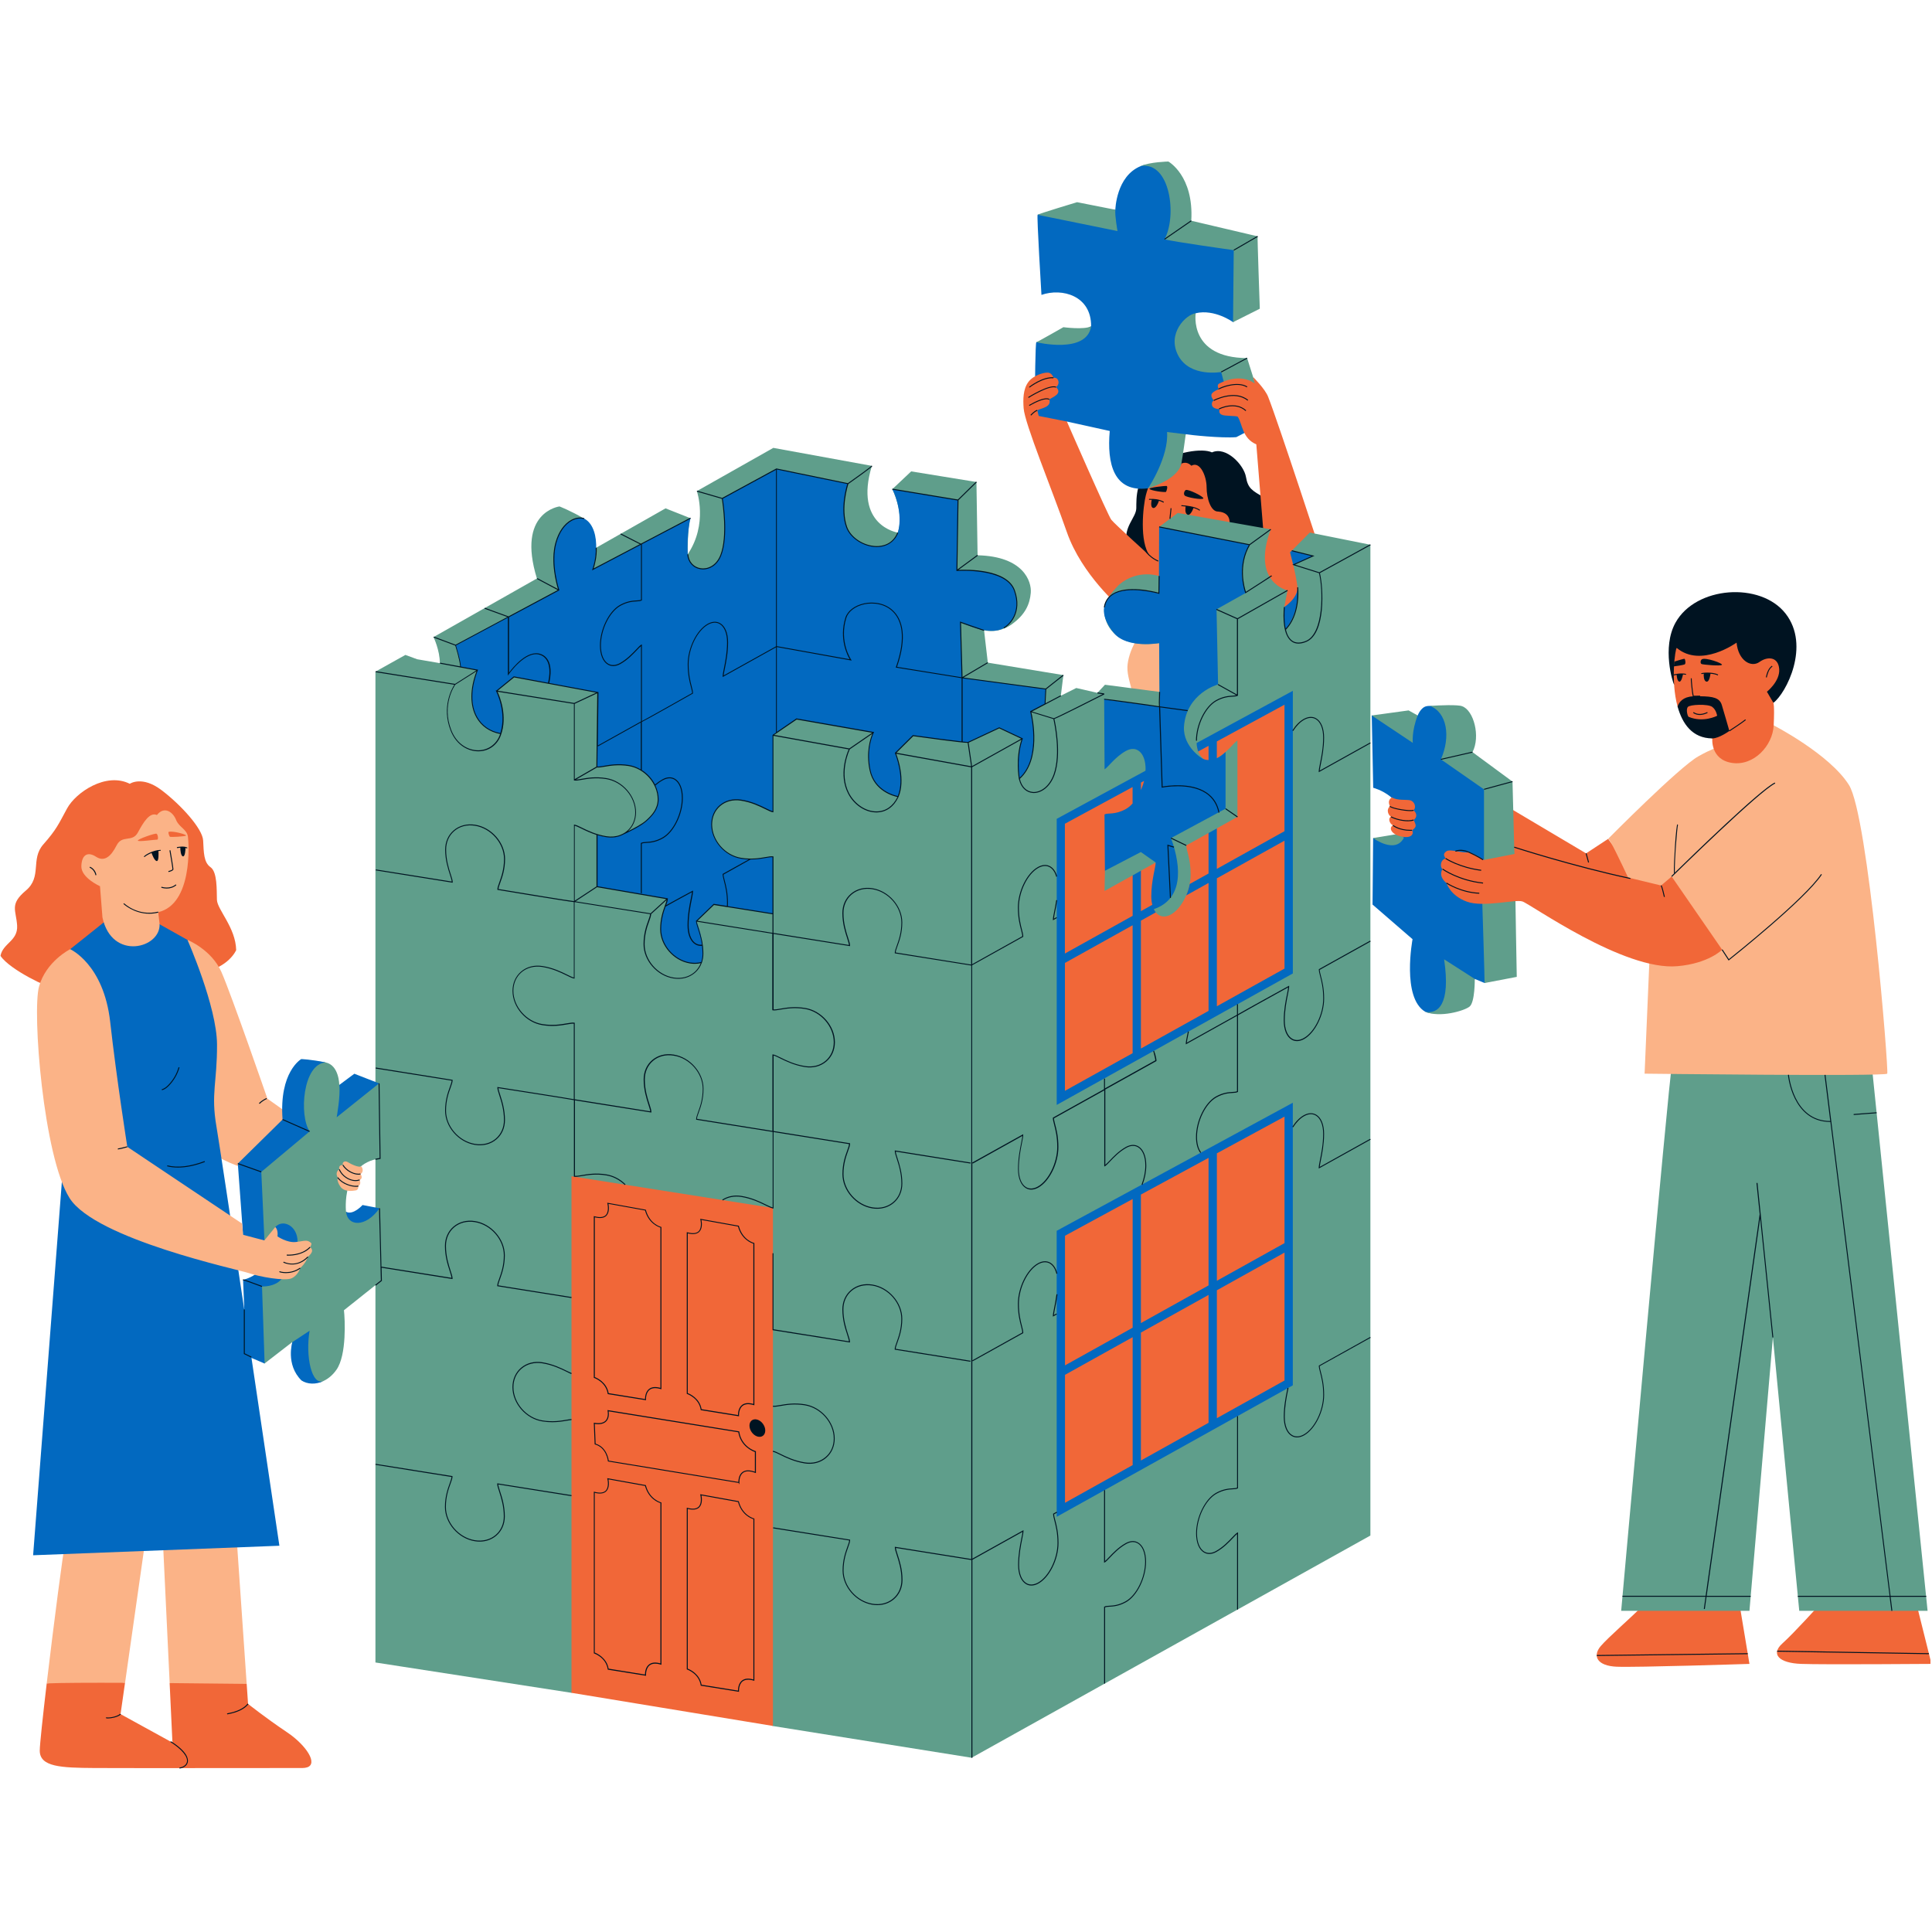 <svg xmlns="http://www.w3.org/2000/svg" xmlns:xlink="http://www.w3.org/1999/xlink" width="300" zoomAndPan="magnify" viewBox="0 0 224.88 225" height="300" preserveAspectRatio="xMidYMid meet" version="1.0"><defs><clipPath id="04c3ee85de"><path d="M 120 18.664 L 164 18.664 L 164 99 L 120 99 Z M 120 18.664 " clip-rule="nonzero"/></clipPath><clipPath id="bdc25d6cac"><path d="M 0 81 L 224.762 81 L 224.762 195 L 0 195 Z M 0 81 " clip-rule="nonzero"/></clipPath><clipPath id="0061ebd3a2"><path d="M 28 82 L 224.762 82 L 224.762 188 L 28 188 Z M 28 82 " clip-rule="nonzero"/></clipPath><clipPath id="417d5160aa"><path d="M 10 25 L 224.762 25 L 224.762 206 L 10 206 Z M 10 25 " clip-rule="nonzero"/></clipPath></defs><path fill="#001321" d="M 131.18 63.359 C 130.715 61.367 132.262 60.289 132.273 59.184 C 132.289 58.078 132.145 55.52 134.535 54.062 C 136.93 52.609 139.949 52.156 141.086 52.684 C 142.73 51.941 144.809 54.148 145.043 55.539 C 145.277 56.926 145.805 57.129 147.098 57.918 C 148.395 58.707 150.102 61.418 148.258 63.258 C 146.414 65.098 140.09 70.211 137.586 69.379 C 135.082 68.551 131.18 63.359 131.18 63.359 Z M 207.887 71.457 C 204.969 67.723 197.422 68.258 195.066 72.52 C 193.461 75.418 194.758 79.539 194.898 79.707 L 206.469 81.852 C 207.957 80.738 210.809 75.195 207.887 71.457 Z M 207.887 71.457 " fill-opacity="1" fill-rule="nonzero"/><path fill="#0269c0" d="M 120.469 45.324 C 120.469 45.324 120.512 39.871 120.633 39.852 C 120.758 39.828 124.02 39.336 124.02 39.336 C 124.02 39.336 126.219 38.43 127.012 38 C 127.039 34.434 123.633 33.504 121.227 34.344 C 121.227 34.344 120.668 25.133 120.781 25.012 C 120.895 24.891 125.434 24.441 125.434 24.441 L 129.832 24.426 C 129.832 24.426 129.914 20.496 132.801 19.34 C 133.836 18.859 135.707 19.586 135.707 19.586 C 135.707 19.586 138.473 21.367 138.16 26.633 C 138.16 26.633 145.309 28.172 145.27 28.164 C 145.227 28.156 146.129 35.137 146.129 35.137 L 143.547 37.52 C 143.547 37.52 141.414 35.961 139.195 36.477 C 139.195 36.477 135.531 43.324 144.117 42.453 L 145.457 44.531 C 145.457 44.531 147.121 47.156 146.762 48.508 C 146.402 49.859 144.398 50.625 143.918 50.91 C 142.215 51.051 138.477 50.656 138.035 50.566 C 138.035 50.566 136.934 52.602 136.742 53.637 C 136.551 54.676 137.062 57.312 136.281 57.91 C 135.504 58.5 133.633 56.871 133.633 56.871 C 129.629 57.379 128.844 53.984 129.18 50.191 L 124.188 49.09 C 124.188 49.09 123.203 51.168 121.668 49.852 C 120.137 48.535 120.469 45.324 120.469 45.324 Z M 175.195 98.227 L 175.117 91.414 L 170.707 88.137 C 171.66 86.32 170.801 84.5 169.445 84.043 C 167.668 82.504 166.906 82.074 166.066 82.246 C 165.398 82.379 165.043 83.324 165.043 83.324 L 163.449 83.621 L 159.695 83.324 L 159.863 91.746 C 159.863 91.746 163.969 92.742 163.551 96.98 L 162.922 97.09 L 162.176 97.766 L 159.855 97.605 L 159.785 105.344 L 164.445 109.379 C 164.445 109.379 163.152 116.203 165.926 117.832 C 167.625 118.547 169.68 116.887 170.316 116.371 C 170.949 115.859 171.699 114.008 171.699 114.008 L 172.844 114.484 L 175.637 112.547 C 175.637 112.547 175.32 103.277 175.324 103.102 C 175.328 102.934 176.008 99.348 176.008 99.348 Z M 175.195 98.227 " fill-opacity="1" fill-rule="nonzero"/><g clip-path="url(#04c3ee85de)"><path fill="#5f9e8b" d="M 163.441 97.555 C 162.453 99.52 159.848 97.602 159.848 97.602 L 162.918 97.09 Z M 123.781 38.105 C 123.781 38.105 120.762 39.828 120.633 39.852 C 120.633 39.852 126.508 41.285 127.012 38 C 126.219 38.43 123.781 38.105 123.781 38.105 Z M 129.832 24.426 L 125.375 23.547 C 125.375 23.547 120.895 24.895 120.777 25.016 L 130.086 26.91 C 130.086 26.91 129.762 25.148 129.832 24.426 Z M 135.562 27.863 C 136.426 28.133 143.621 29.133 143.621 29.133 L 143.539 37.52 L 146.656 35.953 C 146.656 35.953 146.359 27.512 146.402 27.523 C 146.441 27.531 138.676 25.707 138.676 25.707 C 138.984 20.453 136.008 18.812 136.008 18.812 C 136.008 18.812 133.836 18.859 132.801 19.34 C 136.223 18.785 137.039 25.145 135.562 27.863 Z M 133.629 56.879 L 136.719 57.32 C 137.172 56.387 137.375 54.809 137.523 53.996 C 137.711 52.961 138.031 50.574 138.031 50.574 L 135.855 50.312 C 136.078 53.199 133.668 56.863 133.629 56.879 Z M 145.18 41.703 C 138.355 41.668 139.191 36.48 139.191 36.48 C 138.059 36.625 135.793 38.844 137.164 41.418 C 138.535 43.984 142.16 43.32 142.16 43.32 L 142.438 44.383 C 142.438 44.383 144.727 46.648 146.801 47.516 C 146.672 45.992 145.879 43.914 145.879 43.914 Z M 145.18 41.703 " fill-opacity="1" fill-rule="nonzero"/></g><path fill="#f16738" d="M 154.062 65.273 C 154.062 65.273 153.875 69.051 151.289 71.156 C 148.703 73.266 130.383 70.727 130.383 70.727 C 130.383 70.727 125.918 66.953 124.184 61.965 C 122.445 56.973 119.273 49.324 119.152 47.543 C 119.078 46.535 119.078 45.324 119.707 44.48 C 120.336 43.637 121.758 43.281 122.141 43.426 C 122.523 43.57 122.633 43.992 122.633 43.992 C 122.633 43.992 122.891 43.949 123.074 44.129 C 123.469 44.688 122.934 45.082 122.934 45.082 C 123.699 45.836 122.594 46.227 122.141 46.504 C 122.457 47.441 121.102 47.555 120.746 47.785 L 120.906 48.441 L 124.188 49.09 C 124.188 49.09 128.961 60.012 129.359 60.527 C 129.766 61.039 133.859 64.742 133.859 64.742 C 132.594 63.121 133.07 58.898 133.387 57.668 C 133.453 57.402 133.539 57.133 133.633 56.871 C 134.691 56.543 137.16 55.605 137.527 53.988 C 137.891 53.836 138.281 53.836 138.688 54.238 C 139.691 53.656 140.461 55.449 140.461 56.742 C 140.461 58.035 140.949 59.609 141.805 59.574 C 143.578 59.719 143.051 61.27 143.117 61.367 C 143.188 61.465 147.066 61.809 147.066 61.809 L 146.25 51.75 C 144.602 51.043 144.645 49.41 144.098 48.551 C 144.043 48.445 143.648 48.477 142.656 48.395 C 141.66 48.316 141.988 47.664 141.988 47.664 C 141.617 47.625 141.148 47.543 141.082 47.164 C 141.02 46.789 141.289 46.641 141.289 46.641 C 141.289 46.641 140.848 46.133 141.082 45.828 C 141.316 45.523 141.883 45.324 141.883 45.324 C 141.883 45.324 141.59 44.855 141.918 44.672 C 144.566 43.324 146.059 44.672 146.059 44.672 L 145.883 43.91 C 145.883 43.91 147.301 45.324 147.633 46.23 C 148.785 49.133 154.062 65.273 154.062 65.273 Z M 154.062 65.273 " fill-opacity="1" fill-rule="nonzero"/><path fill="#fbb387" d="M 134.438 72.75 C 136.574 72.27 138.871 73.27 140.117 75.047 C 141.566 77.117 141.676 79.887 141 82.324 C 140.426 84.398 139.227 86.41 137.336 87.441 C 136.652 87.816 135.77 88.039 135.117 87.617 C 134.766 87.395 134.547 87.016 134.34 86.652 C 133.043 84.316 132.062 81.805 131.445 79.207 C 131.324 78.699 131.219 78.188 131.238 77.664 C 131.309 75.93 132.633 73.156 134.438 72.75 Z M 134.438 72.75 " fill-opacity="1" fill-rule="nonzero"/><path fill="#5f9e8b" d="M 47.152 76.273 L 48.527 76.777 L 51.164 77.23 C 51.164 75.715 50.426 74.195 50.426 74.195 L 62.469 67.371 C 60.074 59.602 65.098 58.98 65.098 58.98 C 65.098 58.98 66.469 59.508 67.941 60.391 C 69.41 61.277 69.352 63.801 69.352 63.801 L 77.449 59.203 L 80.344 60.348 C 80 61.328 80.027 64.555 80.027 64.555 C 82.414 61.031 81.098 57.191 81.098 57.191 L 90 52.16 L 101.477 54.254 C 99.355 61.238 104.492 62.027 104.492 62.027 C 105.281 59.793 103.855 56.973 103.855 56.973 L 106.055 54.898 L 113.656 56.133 L 113.789 64.668 C 119.145 64.789 120.094 67.719 119.984 69.039 C 119.871 70.359 119.355 71.57 117.766 72.711 C 116.172 73.852 114.543 73.41 114.543 73.41 L 114.98 77.172 L 123.781 78.621 L 123.484 81.023 L 125.281 80.125 L 127.742 80.688 L 128.625 79.746 L 134.988 80.578 L 134.934 74.902 C 128.641 75.773 128.168 71.234 128.684 70.168 C 129.203 69.105 130.297 68.066 130.297 68.066 C 132.496 66.227 134.934 67.086 134.934 67.086 L 134.934 61.363 L 137.102 59.738 L 147.93 61.648 C 145.625 67.855 149.887 68.758 149.887 68.758 L 149.504 70.703 C 149.504 70.703 151.188 69.781 151.055 68.398 C 150.793 66.504 150.18 64.332 150.18 64.332 L 152.473 62.023 L 159.535 63.441 L 159.535 178.828 L 113.094 204.707 L 89.949 201.012 L 74.434 194.059 L 66.496 197.145 L 43.664 193.613 L 43.664 78.219 Z M 47.152 76.273 " fill-opacity="1" fill-rule="nonzero"/><g clip-path="url(#bdc25d6cac)"><path fill="#f16738" d="M 224.879 193.777 C 224.879 193.777 212.254 193.875 209.699 193.777 C 207.145 193.684 206.105 192.652 207.52 191.391 C 208.93 190.125 211.879 186.844 211.879 186.844 L 222.914 185.906 Z M 191.09 187.074 C 191.094 187.105 191.035 187.188 190.922 187.312 C 190.184 188.125 187.203 190.703 186.348 191.719 C 185.363 192.891 185.977 194.012 188.223 194.105 C 190.477 194.203 203.68 193.777 203.68 193.777 L 202.402 186.094 Z M 191.098 102.969 L 187.223 97.695 L 184.656 99.383 L 175.898 94.184 C 175.898 94.184 174.492 98.484 176.398 100.035 C 178.305 101.582 189.922 105.395 189.922 105.395 Z M 149.895 81.023 L 150.293 113.062 L 123.613 127.898 L 123.492 95.895 C 123.492 95.895 133.719 90.145 133.793 90.027 L 138.43 87.465 C 138.242 88.129 138.086 88.996 138.367 89.41 C 138.867 90.137 141.008 88.941 140.234 88.473 C 139.52 88.035 139.348 87.098 139.328 86.961 Z M 144.059 86.23 C 143.676 86.441 142.848 87.664 141.574 88.367 L 132.887 97.602 L 128.859 100.793 L 128.621 101.414 L 128.574 103.762 L 131.844 101.945 L 132.477 102.316 L 132.805 101.406 L 134.531 100.445 L 135.055 104.004 L 134.309 105.879 C 134.699 106.695 135.449 106.98 136.309 106.5 C 137.578 105.793 138.602 103.703 138.602 101.836 C 138.602 99.965 138.09 99.023 138.09 98.461 L 140.684 97.012 L 141.289 97.598 L 141.648 96.473 L 144.051 95.137 L 144.051 86.23 Z M 24.457 100.992 C 23.656 100.43 23.672 99.262 23.598 97.883 C 23.527 96.504 21.012 93.727 18.742 92.012 C 16.469 90.293 15.055 91.281 15.055 91.281 C 12.293 89.891 8.773 92.273 7.75 94.156 C 6.727 96.039 6.516 96.602 4.988 98.336 C 3.457 100.07 4.875 102.102 2.945 103.719 C 1.02 105.332 1.824 105.996 1.934 107.793 C 2.039 109.59 0.277 109.836 -0.004 111.316 C 1.109 112.996 5.875 115.172 5.895 114.934 L 23.266 113.289 C 26.578 112.75 27.445 110.652 27.445 110.652 C 27.391 108.031 25.25 105.945 25.203 104.797 C 25.168 103.645 25.258 101.555 24.457 100.992 Z M 164.555 94.367 C 164.953 93.992 164.633 93.293 164.141 93.195 C 163.645 93.098 162.652 93.246 162.062 92.867 C 162.062 92.867 161.438 93.109 161.809 93.895 C 161.316 94.355 161.68 94.988 161.938 95.117 C 161.535 95.312 161.793 95.961 162.172 96.121 C 161.66 96.367 161.895 97.176 163.191 97.43 C 164.48 97.688 164.594 96.965 164.383 96.691 C 164.383 96.691 164.738 96.492 164.801 96.23 C 164.863 95.977 164.559 95.496 164.559 95.496 C 165.016 95.203 164.957 94.684 164.555 94.367 Z M 123.609 175.766 L 150.016 161.059 C 150.016 161.059 150.082 129.27 150.289 129.066 C 150.488 128.863 123.609 143.633 123.609 143.633 Z M 123.609 175.766 " fill-opacity="1" fill-rule="nonzero"/></g><path fill="#fbb387" d="M 23.773 197.867 C 22.574 197.852 20.992 196.02 19.699 196.012 L 18.875 178.684 L 27.391 177.551 L 28.668 196.105 C 27.273 196.086 25.777 197.887 23.773 197.867 Z M 14.504 195.98 L 16.977 178.613 L 7.488 180.016 C 7.355 180.203 6.199 189.141 5.379 196.047 C 6.363 196.004 7.707 198.531 9.93 198.523 C 11.191 198.523 13.047 195.977 14.504 195.98 Z M 24.422 134.047 C 26.672 136.094 32.645 137.137 32.645 137.137 L 34.758 130.559 L 31.082 127.953 C 31.082 127.953 26.887 115.828 25.727 113.199 C 24.566 110.578 21.777 109.461 21.777 109.461 C 21.777 109.461 22.172 132 24.422 134.047 Z M 24.422 134.047 " fill-opacity="1" fill-rule="nonzero"/><g clip-path="url(#0061ebd3a2)"><path fill="#5f9e8b" d="M 224.426 187.598 L 209.48 187.598 L 206.41 155.75 L 203.68 187.598 L 188.742 187.598 C 188.742 187.598 194.402 124.441 194.621 124.383 L 217.66 121.488 Z M 171.691 114.008 L 168.121 111.723 C 168.918 117.09 167.352 118.109 165.918 117.832 C 167.617 118.547 170.461 117.734 171.09 117.223 C 171.723 116.707 171.691 114.008 171.691 114.008 Z M 176.285 98.66 L 176.086 91.027 L 171.426 87.594 C 172.379 85.777 171.57 82.703 170.211 82.246 C 169.762 82.047 167.512 82.133 166.465 82.211 C 168.461 82.957 168.91 85.785 167.746 88.434 L 172.766 91.93 L 172.766 100.148 L 172.57 105.262 C 172.57 105.262 172.859 114.312 172.832 114.484 L 176.582 113.766 C 176.582 113.766 176.398 103.715 176.406 103.539 C 176.41 103.367 177.09 99.785 177.09 99.785 Z M 159.691 83.324 L 164.477 86.516 C 164.477 86.516 164.316 85.16 165.043 83.324 L 163.988 82.734 Z M 44.137 140.715 L 42.188 141.242 C 42.188 141.242 41.086 141.543 40.238 141.133 C 40.238 141.133 39.594 135.527 44.199 134.914 L 44.078 126.168 L 41.605 126.438 L 39.449 126.348 C 39.449 126.348 39.449 124.047 37.848 123.727 C 36.066 123.367 35.152 124.062 35.152 124.062 C 35.152 124.062 33.18 125.609 33.598 131.18 L 28.785 136.184 L 28.234 143.805 C 28.234 143.805 30.223 148.066 29.738 148.379 C 28.828 148.965 29.059 149.844 29.059 149.844 L 29.059 157.352 L 30.746 158.797 L 33.98 156.297 C 33.98 156.297 33.566 158.223 35.438 160.074 C 36.07 160.488 36.57 161.258 37.445 160.902 C 38.051 160.66 38.648 160.207 39.133 159.508 C 40.328 157.793 40.113 153.621 39.996 152.59 L 44.336 149.133 Z M 44.137 140.715 " fill-opacity="1" fill-rule="nonzero"/></g><path fill="#0269c0" d="M 34.594 144.617 L 32.711 148.977 C 31.918 149.91 30.453 149.82 30.453 149.82 L 30.758 158.797 L 29.227 158.141 C 30.91 169.461 32.477 180.016 32.477 180.016 L 3.797 181.125 L 7.496 133.062 L 8.117 110.539 C 8.25 110.449 12.371 107.141 12.371 107.141 L 18.395 107.566 L 21.773 109.461 C 21.773 109.461 25.191 117.195 25.215 121.633 C 25.234 126.07 24.484 127.34 25.145 131.18 C 25.434 132.855 26.867 142.379 28.395 152.574 L 28.246 149.039 C 28.246 149.039 28.844 148.961 29.746 148.375 C 29.898 148.273 29.801 147.773 29.598 147.133 C 31.582 145.949 31.996 142.902 31.996 142.902 C 32.879 141.922 34.609 142.746 34.594 144.617 Z M 35.996 154.977 L 33.988 156.301 C 33.988 156.301 33.176 158.91 35.047 160.766 C 35.719 161.211 36.703 161.277 37.641 160.828 C 36.234 161.434 35.496 157.953 35.996 154.977 Z M 44.086 126.168 L 41.207 125.047 L 39.457 126.348 C 39.602 127.648 39.148 130.121 39.148 130.121 Z M 32.848 130.379 L 27.637 135.508 L 28.246 143.805 C 28.246 143.805 28.367 144.066 28.543 144.457 L 30.738 144.457 L 30.371 136.477 L 36 131.766 C 34.75 129.898 35.207 123.902 37.867 123.727 C 36.086 123.367 35.023 123.34 35.023 123.34 C 35.023 123.34 32.426 124.805 32.848 130.379 Z M 152.852 64.754 C 152.789 64.734 150.379 64.141 150.379 64.141 L 150.188 64.336 L 150.551 65.77 C 150.551 65.762 152.914 64.766 152.852 64.754 Z M 123 143.34 L 150.5 128.426 L 150.5 161.336 L 123 176.648 Z M 141.656 149.16 L 149.535 144.773 L 149.535 130.039 L 141.656 134.316 Z M 141.656 165.16 L 149.535 160.773 L 149.535 145.875 L 141.656 150.266 Z M 132.809 154.086 L 140.688 149.699 L 140.688 134.844 L 132.809 139.117 Z M 132.809 170.09 L 140.688 165.699 L 140.688 150.805 L 132.809 155.191 Z M 123.969 159.012 L 131.848 154.625 L 131.848 139.637 L 123.969 143.914 Z M 123.969 175.016 L 131.859 170.617 L 131.848 170.617 L 131.848 155.727 L 123.969 160.113 Z M 139.297 86.531 L 150.504 80.453 L 150.504 113.367 L 123.004 128.68 L 123.004 95.363 L 133.34 89.762 C 133.344 89.695 133.355 89.629 133.355 89.562 C 133.355 87.695 132.328 86.75 131.059 87.457 C 129.793 88.16 128.961 89.383 128.578 89.594 L 128.531 81.441 L 134.988 82.309 L 134.934 74.895 C 134.934 74.895 131.215 75.559 129.688 73.75 C 127.957 71.656 128.523 70.387 128.891 69.816 C 129.262 69.246 130.461 68.031 134.906 69.09 L 134.934 61.359 L 145.457 63.438 C 144.508 65.203 144.289 67.004 145.039 69.043 C 143.375 69.98 141.617 70.961 141.617 70.961 L 141.797 79.707 C 141.797 79.707 138.094 80.715 137.824 84.641 C 137.707 87.016 140.02 88.426 140.16 88.426 C 140.336 88.488 140.508 88.512 140.688 88.516 L 140.688 86.859 L 139.48 87.516 C 139.379 87.242 139.312 86.906 139.297 86.531 Z M 133.297 90.312 C 133.309 90.207 133.312 90.105 133.324 90.008 C 133.312 90.109 133.309 90.207 133.297 90.312 Z M 132.809 91.145 L 132.809 92.02 C 132.957 91.672 133.09 91.312 133.18 90.945 Z M 123.969 111.043 L 131.848 106.656 L 131.848 101.945 L 132.809 101.406 L 132.809 106.117 L 134.137 105.375 C 134.145 105.406 134.156 105.438 134.164 105.469 C 134.074 105.156 134.02 104.797 134.02 104.387 C 134.02 102.516 134.531 101 134.531 100.441 L 132.805 99.227 L 128.617 101.41 L 128.57 94.848 C 128.949 94.637 129.777 94.93 131.051 94.223 C 131.328 94.07 131.594 93.848 131.84 93.574 L 131.84 91.66 L 123.957 95.934 L 123.957 111.043 Z M 132.242 93.078 C 132.367 92.898 132.48 92.707 132.59 92.504 C 132.48 92.707 132.367 92.895 132.242 93.078 Z M 131.848 93.578 C 131.98 93.426 132.117 93.258 132.238 93.082 C 132.117 93.262 131.98 93.43 131.848 93.578 Z M 131.855 122.648 L 131.844 122.648 L 131.844 107.754 L 123.961 112.145 L 123.961 127.039 Z M 149.535 97.902 L 141.656 102.289 L 141.656 117.188 L 149.535 112.801 Z M 141.656 88.301 C 142.016 88.129 142.359 87.883 142.668 87.578 L 142.668 94.18 L 136.316 97.602 C 137.625 101.227 137.625 104.746 134.316 105.879 C 134.383 106.02 134.461 106.145 134.547 106.25 L 132.809 107.219 L 132.809 122.113 L 140.688 117.727 L 140.688 102.828 L 138.086 104.281 C 138.266 103.859 138.406 103.41 138.496 102.949 L 140.688 101.73 L 140.688 97.016 L 141.652 96.48 L 141.652 101.191 L 149.531 96.801 L 149.531 82.07 L 141.652 86.348 L 141.652 88.301 Z M 40.246 141.133 C 40.402 142.805 42.504 143.023 44.137 140.715 L 42.16 140.336 C 42.16 140.336 41.09 141.547 40.246 141.133 Z M 149.508 70.699 C 149.371 72.504 149.629 73.328 149.629 73.328 C 151.469 70.98 151.062 68.395 151.062 68.395 C 151.074 69.695 149.508 70.699 149.508 70.699 Z M 111.809 72.457 C 111.809 72.457 115.148 74.172 116.84 73.129 C 117.289 72.898 119.066 71.496 118.078 68.758 C 117.094 66.02 111.383 66.438 111.383 66.438 L 111.512 58.242 L 103.863 56.973 C 104.371 57.93 105.051 60.195 104.5 62.027 C 103.391 64.801 99.344 63.629 98.539 61.371 C 97.734 59.117 98.691 56.324 98.691 56.324 L 90.367 54.609 L 84.051 58.043 C 84.051 58.043 84.797 62.32 83.875 64.66 C 82.953 67 80.168 66.57 80.035 64.551 C 79.91 62.258 80.312 60.473 80.355 60.344 L 68.977 66.316 C 68.977 66.316 69.406 65.086 69.363 63.797 C 69.414 62.684 69.137 60.969 67.949 60.387 C 67.047 60.074 65.355 60.703 64.66 63.207 C 63.969 65.711 65 68.711 65 68.711 L 52.984 75.141 C 52.984 75.141 53.52 76.828 53.574 77.668 L 55.555 78.039 C 54.039 81.887 55.289 84.895 58.27 85.445 C 58.27 85.445 59.113 83.359 57.781 80.477 L 59.809 78.832 L 69.57 80.648 L 69.465 89.316 C 70.035 89.406 71.277 88.848 73.176 89.148 C 75.07 89.449 76.602 91.211 76.602 93.082 C 76.602 94.184 75.949 94.914 75.246 95.562 C 74.414 96.324 72.168 97.293 72.168 97.293 C 71.074 97.805 69.469 97.219 69.469 97.219 C 69.469 97.359 69.469 103.262 69.469 103.262 L 77.656 104.672 C 77.656 105.23 76.891 106.336 76.891 108.211 C 76.891 110.078 78.426 111.84 80.316 112.145 C 80.805 112.219 81.266 112.191 81.684 112.082 C 81.684 112.082 82.23 110.363 81.055 107.273 L 83.074 105.332 L 89.961 106.426 L 89.961 99.789 C 89.391 99.699 88.148 100.254 86.25 99.953 C 84.355 99.652 82.824 97.895 82.824 96.02 C 82.824 94.148 84.355 92.883 86.25 93.184 C 88.148 93.484 89.391 94.441 89.961 94.531 L 89.961 85.617 L 92.715 83.734 L 101.66 85.301 C 101.66 85.301 100.707 87.047 101.27 89.707 C 101.824 92.359 104.543 92.773 104.543 92.773 C 105.457 90.602 104.227 87.703 104.227 87.703 L 106.273 85.672 C 106.273 85.672 112.512 86.531 112.684 86.449 C 112.848 86.367 116.309 84.754 116.309 84.754 L 118.992 86.016 C 118.195 88.238 118.648 90.676 118.648 90.676 C 121.402 88.258 119.973 82.852 119.973 82.852 L 121.641 81.977 L 121.738 80.23 L 111.992 78.922 Z M 111.809 72.457 " fill-opacity="1" fill-rule="nonzero"/><path fill="#fbb387" d="M 187.223 97.691 C 187.223 97.691 195.426 89.395 197.707 88.094 C 199.242 87.215 200.098 87.02 199.504 87.176 L 206.5 84.473 C 206.5 84.473 213.02 87.828 215.273 91.426 C 217.527 95.02 219.922 124.699 219.727 125.039 C 219.531 125.375 191.469 125.039 191.469 125.039 L 192.195 107.992 C 192.195 107.988 187.508 97.508 187.223 97.691 Z M 18.52 107.57 L 18.367 106.23 C 22.367 105.305 21.945 98.312 21.828 97.445 C 21.711 96.578 20.77 96.32 20.449 95.492 C 20.133 94.66 19.133 93.781 18.215 94.914 C 17.383 94.555 16.66 95.719 16.004 96.941 C 15.348 98.164 14.168 97.16 13.512 98.465 C 12.852 99.766 12.086 100.398 11.133 99.781 C 10.18 99.16 9.465 99.496 9.414 100.863 C 9.363 102.223 11.586 103.207 11.586 103.207 L 11.871 106.84 C 12.961 111.961 18.727 110.43 18.52 107.57 Z M 4.488 114.883 C 3.664 117.824 5.004 134.73 8.043 139.531 C 11.078 144.332 27.797 147.867 28.941 148.273 C 30.094 148.684 33.133 149.227 33.906 148.867 C 34.68 148.508 34.902 147.676 34.902 147.676 C 35.57 147.094 35.801 146.371 35.801 146.371 C 35.801 146.371 36.285 145.961 36.285 145.672 C 36.285 145.379 36.055 145.242 36.055 145.242 C 36.055 145.242 36.285 144.898 36.18 144.766 C 35.688 144.309 35.406 144.539 34.379 144.645 C 33.355 144.754 32.258 143.992 32.258 143.992 C 32.348 143.141 31.996 142.906 31.996 142.906 L 30.73 144.457 L 28.246 143.805 L 28.133 142.5 L 14.766 133.559 C 14.766 133.559 13.523 125.703 12.77 118.988 C 12.008 112.273 8.113 110.543 8.113 110.543 C 8.113 110.543 5.312 111.938 4.488 114.883 Z M 42.031 135.84 C 41.641 135.992 40.789 135.551 40.441 135.34 C 40.102 135.129 39.75 135.348 39.871 135.676 C 39.871 135.676 39.324 135.625 39.457 136.184 C 39.457 136.184 38.902 136.469 39.273 137.137 C 39.273 137.137 39.109 137.508 39.574 138.184 C 40.039 138.855 41.027 138.695 41.375 138.637 C 41.719 138.574 41.676 138.129 41.676 138.129 C 42.059 137.918 41.828 137.41 41.828 137.41 C 41.828 137.41 42.289 137.262 41.926 136.723 C 42.207 136.566 42.273 136.211 42.031 135.84 Z M 42.031 135.84 " fill-opacity="1" fill-rule="nonzero"/><path fill="#f16738" d="M 66.496 136.988 L 89.957 140.684 L 89.957 201.004 L 66.496 197.145 Z M 205.715 80.559 C 205.715 80.559 207.258 79.336 207.145 77.914 C 207.035 76.488 205.805 76.406 204.844 77.094 C 203.879 77.781 202.379 76.949 202.18 74.84 C 202.18 74.84 198.047 77.836 195.211 75.457 C 195.039 75.535 194.484 79.277 195.309 82.281 C 196.293 83.906 197.145 85.305 199.355 86 C 199.355 86 199.109 88.461 201.645 88.848 C 204.184 89.234 206.391 86.844 206.504 84.473 C 206.613 82.102 206.473 81.855 206.473 81.855 Z M 193.391 103.125 C 193.391 103.125 180.188 99.969 178.727 99.469 C 177.266 98.973 176.277 98.66 176.277 98.66 L 176.32 99.453 L 172.766 100.148 C 172.766 100.148 171.828 99.527 171.016 99.254 C 170.344 99.41 168.816 98.832 168.391 99.137 C 167.961 99.441 168.105 99.66 168.293 99.977 C 167.621 100.164 167.652 101.051 167.941 101.211 C 167.941 101.211 167.348 101.973 168.395 102.844 C 168.395 102.844 168.84 104.32 170.789 105.012 C 172.734 105.703 176.332 104.715 177.23 104.98 C 178.137 105.246 189.055 113.102 195.312 112.52 C 198.938 112.199 200.5 110.602 200.5 110.602 L 194.621 102.082 Z M 33.859 202.086 C 33.684 201.957 33.504 201.828 33.316 201.703 C 30.801 200.012 28.828 198.434 28.828 198.434 L 28.668 196.105 C 26.434 196.078 23.137 196.039 19.695 196.012 L 20.023 202.945 L 13.98 199.625 L 14.5 195.98 C 10.48 195.965 6.918 195.977 5.379 196.051 C 4.922 199.945 4.57 203.191 4.57 203.879 C 4.57 205.781 7.059 205.875 10.926 205.902 C 14.793 205.926 32.984 205.902 35.164 205.902 C 35.266 205.902 35.355 205.891 35.441 205.883 C 37.051 205.68 35.926 203.66 33.859 202.086 Z M 18.234 97.785 C 18.418 97.809 18.332 97.176 18.172 97.094 C 18.008 97.012 15.949 97.727 15.992 97.898 C 16.039 98.07 18.051 97.766 18.234 97.785 Z M 21.609 97.312 C 21.727 97.207 20.102 96.734 19.59 96.879 C 19.492 96.906 19.637 97.375 19.719 97.445 C 19.797 97.512 21.492 97.422 21.609 97.312 Z M 21.609 97.312 " fill-opacity="1" fill-rule="nonzero"/><g clip-path="url(#417d5160aa)"><path fill="#001321" d="M 195.309 82.277 C 195.863 84.293 197.031 85.977 199.352 85.996 C 200.141 85.996 201.344 85.125 201.344 85.125 L 201.375 85.168 C 201.434 85.129 202.863 84.195 203.266 83.863 L 203.191 83.777 C 202.816 84.094 201.469 84.977 201.324 85.066 C 201.23 84.742 200.727 82.965 200.461 82.105 C 200.211 81.285 199.488 81.102 197.934 81.086 L 197.934 81.016 L 197.18 81.027 C 197.066 80.559 196.945 79.102 196.957 79.008 L 196.906 78.996 L 196.852 78.977 C 196.82 79.074 196.969 80.676 197.082 81.098 C 195.957 81.156 195.488 81.746 195.309 82.277 Z M 199.352 82.328 C 199.836 82.695 199.918 83.359 199.918 83.359 C 199.918 83.359 198.32 84.203 196.598 83.484 C 196.488 83.441 196.254 82.633 196.508 82.332 C 196.742 82.043 198.867 81.957 199.352 82.328 Z M 205.699 78.898 L 205.59 78.875 C 205.645 78.648 205.707 78.383 205.82 78.141 C 205.941 77.875 206.102 77.668 206.301 77.531 L 206.363 77.621 C 206.184 77.75 206.031 77.938 205.918 78.188 C 205.816 78.426 205.75 78.68 205.699 78.898 Z M 197.895 83.266 C 197.633 83.266 197.363 83.199 197.113 83.023 L 197.176 82.93 C 197.719 83.301 198.34 83.129 198.766 82.926 L 198.816 83.023 C 198.559 83.152 198.234 83.266 197.895 83.266 Z M 194.891 78.656 L 194.859 78.551 C 194.891 78.539 195.645 78.336 196.301 78.484 L 196.281 78.59 C 196.168 78.562 196.055 78.555 195.938 78.547 C 195.91 78.68 195.754 79.465 195.496 79.379 C 195.262 79.301 195.215 78.762 195.203 78.59 C 195.02 78.621 194.895 78.652 194.891 78.656 Z M 198.359 78.465 C 198.227 78.477 198.137 78.496 198.113 78.508 L 198.098 78.477 L 198.035 78.434 C 198.109 78.324 199.359 78.227 200.039 78.555 L 199.992 78.656 C 199.742 78.539 199.438 78.484 199.141 78.461 C 199.113 78.676 198.996 79.465 198.66 79.379 C 198.34 79.289 198.344 78.676 198.359 78.465 Z M 198.152 76.777 C 198.578 76.535 200.617 77.258 200.473 77.426 C 200.328 77.598 198.293 77.406 198.113 77.336 C 197.938 77.27 197.953 76.895 198.152 76.777 Z M 196.121 77.383 C 195.938 77.457 194.914 77.617 194.875 77.605 L 194.926 77.051 C 194.926 77.051 196.051 76.691 196.121 76.727 C 196.195 76.762 196.309 77.305 196.121 77.383 Z M 171.043 99.199 C 172.078 99.676 172.68 100.074 172.684 100.082 L 172.621 100.176 C 172.617 100.172 172.02 99.773 170.996 99.305 C 170.09 98.898 169.469 99.184 169.465 99.188 L 169.414 99.082 C 169.445 99.07 170.09 98.77 171.043 99.199 Z M 164.375 96.637 L 164.379 96.746 C 164.316 96.746 164.258 96.754 164.199 96.754 C 162.848 96.754 162.16 96.191 162.129 96.168 L 162.203 96.082 C 162.211 96.086 162.895 96.645 164.203 96.645 C 164.262 96.637 164.316 96.637 164.375 96.637 Z M 164.535 95.445 L 164.57 95.555 C 164.391 95.617 164.164 95.645 163.902 95.645 C 163.266 95.645 162.477 95.469 161.906 95.172 L 161.957 95.074 C 162.742 95.477 163.941 95.652 164.535 95.445 Z M 164.535 94.312 L 164.57 94.422 C 164.492 94.449 164.363 94.461 164.207 94.461 C 163.445 94.461 161.984 94.176 161.766 93.938 L 161.848 93.859 C 162.094 94.125 164.105 94.461 164.535 94.312 Z M 172.43 101.41 C 169.871 101.082 168.281 100.035 168.266 100.023 L 168.328 99.93 C 168.344 99.938 169.914 100.973 172.441 101.297 Z M 167.977 101.168 C 167.996 101.18 169.855 102.492 172.664 102.785 L 172.648 102.895 C 169.812 102.605 167.926 101.27 167.91 101.258 Z M 168.426 102.793 C 168.445 102.801 170.098 103.891 172.219 103.969 L 172.215 104.082 C 170.062 104 168.383 102.895 168.363 102.883 Z M 189.797 102.363 C 183.105 100.93 176.332 98.738 176.266 98.715 L 176.301 98.605 C 176.367 98.629 183.141 100.816 189.824 102.25 Z M 193.719 104.465 C 193.621 104.012 193.434 103.262 193.348 103.16 L 193.434 103.09 C 193.559 103.238 193.801 104.316 193.828 104.441 Z M 184.891 100.457 L 184.605 99.398 L 184.711 99.367 L 185 100.426 Z M 194.66 102.113 L 194.578 102.035 C 194.621 101.992 194.742 101.871 194.934 101.684 L 194.883 101.684 C 194.848 100.398 195.133 96.055 195.289 95.98 L 195.312 96.031 L 195.359 96.062 C 195.281 96.227 194.957 99.941 194.988 101.625 C 196.926 99.73 204.969 91.91 206.633 91.137 L 206.684 91.242 C 204.848 92.102 194.766 102.016 194.66 102.113 Z M 201.285 111.699 C 201.992 111.137 210.148 104.621 212.02 101.793 L 212.117 101.855 C 210.156 104.809 201.395 111.758 201.305 111.824 L 201.254 111.863 L 200.449 110.629 L 200.543 110.566 Z M 204.617 137.762 L 206.461 155.75 L 206.352 155.762 L 204.926 141.871 L 198.699 185.848 L 203.82 185.848 L 203.82 185.961 L 198.68 185.961 L 198.48 187.387 L 198.367 187.371 L 198.566 185.957 L 188.891 185.957 L 188.891 185.844 L 198.578 185.844 L 204.871 141.398 L 204.496 137.766 Z M 215.82 129.852 L 215.812 129.738 L 218.484 129.535 L 218.492 129.645 Z M 213.09 130.555 L 212.422 125.188 L 212.535 125.172 L 220.109 185.848 L 224.27 185.848 L 224.27 185.961 L 220.121 185.961 L 220.324 187.59 L 220.211 187.605 L 220.004 185.961 L 209.316 185.961 L 209.316 185.848 L 220 185.848 L 213.109 130.66 C 213.105 130.66 213.098 130.66 213.09 130.66 C 208.668 130.66 208.168 125.227 208.164 125.172 L 208.273 125.164 C 208.281 125.223 208.77 130.555 213.09 130.555 Z M 224.582 192.531 L 224.582 192.645 L 206.906 192.352 L 206.906 192.238 Z M 203.48 192.531 L 203.48 192.645 L 185.895 192.855 L 185.895 192.742 Z M 140.082 58.043 C 140.027 58.25 138.07 57.934 137.895 57.691 C 137.723 57.453 137.93 57.113 138.031 57.07 C 138.32 56.934 140.137 57.836 140.082 58.043 Z M 133.805 56.93 C 133.727 56.777 135.621 56.57 135.797 56.598 C 135.973 56.625 135.805 57.168 135.738 57.273 C 135.664 57.383 133.906 57.141 133.805 56.93 Z M 133.746 58.211 L 133.77 58.098 C 133.805 58.102 133.871 58.102 133.953 58.102 C 134.27 58.102 134.859 58.09 135.488 58.438 L 135.438 58.539 C 135.258 58.438 135.082 58.371 134.91 58.32 C 134.848 58.527 134.566 59.234 134.234 59.156 C 133.902 59.082 134.027 58.406 134.07 58.215 C 134.027 58.215 133.988 58.215 133.953 58.215 C 133.859 58.215 133.789 58.215 133.746 58.211 Z M 138.023 58.988 C 137.859 58.969 137.723 58.961 137.633 58.949 C 137.555 58.945 137.527 58.941 137.508 58.941 L 137.523 58.887 L 137.535 58.832 C 137.551 58.84 137.586 58.84 137.641 58.844 C 138 58.871 139.102 58.945 139.703 59.383 L 139.637 59.473 C 139.445 59.332 139.191 59.234 138.934 59.156 C 138.855 59.367 138.547 60.109 138.227 59.93 C 137.895 59.75 137.992 59.145 138.023 58.988 Z M 136.375 59.191 L 136.246 60.43 L 136.133 60.414 L 136.266 59.18 Z M 120.723 47.734 L 120.758 47.844 C 120.453 47.93 120.082 48.332 120.039 48.391 L 119.945 48.328 C 119.992 48.266 120.383 47.836 120.723 47.734 Z M 119.852 47.254 L 119.828 47.27 L 119.777 47.172 L 119.793 47.16 C 120.344 46.844 121.672 46.141 122.164 46.469 L 122.102 46.562 C 121.746 46.316 120.707 46.762 119.852 47.254 Z M 119.734 46.34 L 119.676 46.246 C 119.777 46.184 122.129 44.711 122.949 45.035 L 122.91 45.141 C 122.133 44.832 119.758 46.324 119.734 46.34 Z M 119.84 45.145 L 119.789 45.113 L 119.793 45.055 C 119.836 44.992 121.414 43.816 122.633 43.941 L 122.617 44.055 C 121.48 43.938 119.965 45.035 119.883 45.121 L 119.844 45.086 L 119.84 45.086 Z M 141.941 47.672 L 141.887 47.574 C 141.902 47.566 143.777 46.609 145.074 47.789 L 145 47.871 C 143.766 46.742 141.961 47.664 141.941 47.672 Z M 141.32 46.691 L 141.266 46.59 C 141.293 46.578 143.734 45.293 145.301 46.574 L 145.227 46.66 C 143.715 45.426 141.34 46.676 141.32 46.691 Z M 141.832 45.352 C 141.824 45.336 141.812 45.301 141.855 45.262 C 142.059 45.074 144.066 44.301 145.203 45.016 L 145.148 45.109 C 144.023 44.398 142.031 45.23 141.93 45.344 C 141.934 45.336 141.945 45.316 141.93 45.297 Z M 135.594 27.906 L 135.531 27.812 L 138.645 25.664 L 138.707 25.758 Z M 142.188 43.371 L 142.133 43.273 L 145.152 41.656 L 145.203 41.754 Z M 143.652 29.184 L 143.598 29.086 L 146.379 27.477 L 146.434 27.574 Z M 132.949 63.562 C 132.93 63.527 132.914 63.492 132.91 63.48 L 132.98 63.398 C 133.004 63.41 133.016 63.438 133.051 63.52 C 133.191 63.824 133.621 64.754 134.855 65.297 L 134.812 65.398 C 133.535 64.84 133.094 63.879 132.949 63.562 Z M 171.434 87.648 L 167.762 88.488 L 167.734 88.383 L 171.406 87.543 Z M 176.07 90.969 L 176.105 91.074 L 172.789 91.977 L 172.758 91.871 Z M 41.91 136.664 L 41.93 136.773 C 41.852 136.793 41.766 136.801 41.676 136.801 C 41.02 136.801 40.203 136.336 39.82 135.703 L 39.918 135.645 C 40.336 136.328 41.266 136.805 41.91 136.664 Z M 41.805 137.355 L 41.844 137.461 C 41.691 137.52 41.523 137.551 41.352 137.551 C 40.582 137.551 39.719 136.992 39.402 136.207 L 39.508 136.168 C 39.875 137.07 41.012 137.664 41.805 137.355 Z M 41.656 138.07 L 41.688 138.18 C 41.617 138.203 41.516 138.215 41.406 138.215 C 40.824 138.215 39.777 137.922 39.227 137.172 L 39.316 137.105 C 39.953 137.965 41.254 138.203 41.656 138.07 Z M 36.012 145.207 L 36.094 145.285 C 35.277 146.141 34.027 146.23 33.539 146.23 C 33.414 146.23 33.336 146.227 33.332 146.227 L 33.34 146.113 C 33.363 146.113 35.027 146.246 36.012 145.207 Z M 35.766 146.336 L 35.848 146.41 C 35.188 147.086 34.504 147.262 33.965 147.262 C 33.359 147.262 32.93 147.035 32.926 147.031 L 32.98 146.934 C 33.035 146.965 34.43 147.699 35.766 146.336 Z M 34.875 147.633 L 34.941 147.723 C 34.344 148.152 33.715 148.266 33.242 148.266 C 32.82 148.266 32.512 148.176 32.453 148.141 L 32.512 148.043 C 32.609 148.109 33.801 148.41 34.875 147.633 Z M 13.945 199.586 L 14.02 199.672 C 13.617 200.004 12.875 200.129 12.512 200.129 C 12.457 200.129 12.414 200.125 12.379 200.121 C 12.309 200.113 12.273 200.094 12.25 200.062 L 12.297 200.031 L 12.336 199.996 C 12.445 200.066 13.457 199.992 13.945 199.586 Z M 28.785 198.395 L 28.875 198.469 C 28.414 199.039 27.609 199.43 26.488 199.637 C 26.445 199.645 26.418 199.648 26.41 199.648 L 26.371 199.547 C 26.383 199.543 26.402 199.535 26.469 199.523 C 27.562 199.324 28.344 198.945 28.785 198.395 Z M 14.746 133.5 L 14.777 133.605 C 14.621 133.652 13.863 133.859 13.676 133.859 C 13.668 133.859 13.66 133.859 13.656 133.859 L 13.676 133.746 C 13.746 133.754 14.273 133.629 14.746 133.5 Z M 19.637 126.418 C 19.434 126.629 19.156 126.879 18.801 126.965 L 18.773 126.855 C 19.102 126.777 19.363 126.539 19.555 126.34 C 20.109 125.766 20.52 125.055 20.734 124.285 L 20.844 124.316 C 20.621 125.102 20.203 125.828 19.637 126.418 Z M 23.766 135.219 L 23.805 135.324 C 22.645 135.758 21.617 135.973 20.68 135.973 C 20.23 135.973 19.809 135.926 19.398 135.824 L 19.426 135.719 C 20.648 136.02 22.07 135.855 23.766 135.219 Z M 30.977 127.879 L 31.02 127.984 C 30.711 128.117 30.418 128.316 30.176 128.559 L 30.094 128.477 C 30.344 128.23 30.648 128.023 30.977 127.879 Z M 18.355 106.172 L 18.383 106.277 C 18.012 106.371 17.656 106.41 17.32 106.41 C 15.527 106.41 14.32 105.281 14.309 105.27 L 14.391 105.191 C 14.41 105.215 16.02 106.754 18.355 106.172 Z M 11.168 101.91 L 11.055 101.926 C 10.992 101.551 10.727 101.199 10.375 101.043 L 10.422 100.938 C 10.816 101.113 11.102 101.484 11.168 101.91 Z M 20.023 101.23 C 20.031 101.125 19.82 99.859 19.676 99.035 L 19.789 99.016 C 19.824 99.227 20.148 101.09 20.137 101.242 C 20.117 101.418 19.695 101.527 19.566 101.555 L 19.543 101.445 C 19.785 101.391 20.016 101.289 20.023 101.23 Z M 19.359 103.477 C 18.992 103.477 18.719 103.383 18.715 103.375 L 18.75 103.27 C 18.758 103.273 19.695 103.602 20.41 102.996 L 20.48 103.082 C 20.117 103.395 19.695 103.477 19.359 103.477 Z M 18.652 99.082 C 18.566 99.082 18.477 99.098 18.391 99.109 C 18.41 99.363 18.449 100.328 18.184 100.277 C 17.922 100.23 17.66 99.535 17.59 99.336 C 17.16 99.516 16.836 99.734 16.809 99.793 C 16.809 99.789 16.812 99.781 16.809 99.77 L 16.703 99.812 C 16.695 99.785 16.699 99.758 16.719 99.73 C 16.84 99.551 17.789 98.992 18.648 98.977 Z M 20.559 98.77 L 20.535 98.66 C 20.57 98.652 21.391 98.48 21.773 98.719 L 21.715 98.812 C 21.664 98.781 21.605 98.762 21.543 98.746 C 21.539 98.973 21.5 99.781 21.242 99.73 C 20.984 99.68 20.938 98.941 20.938 98.715 C 20.727 98.738 20.559 98.77 20.559 98.77 Z M 21.812 205.223 C 21.73 205.609 21.371 205.883 20.852 205.965 L 20.832 205.852 C 21.305 205.781 21.633 205.531 21.707 205.199 C 21.836 204.586 21.133 203.734 19.785 202.875 L 19.844 202.781 C 21.75 203.996 21.895 204.832 21.812 205.223 Z M 35.973 131.816 L 32.828 130.426 L 32.871 130.324 L 36.016 131.711 Z M 30.352 136.531 L 27.621 135.559 L 27.656 135.453 L 30.387 136.422 Z M 28.242 148.988 C 28.375 148.988 29.688 149.473 30.473 149.766 L 30.43 149.871 C 29.645 149.574 28.352 149.105 28.25 149.098 L 28.234 148.984 C 28.234 148.988 28.234 148.988 28.242 148.988 Z M 28.449 157.613 L 29.234 158 L 29.184 158.098 L 28.336 157.684 L 28.336 157.648 C 28.336 155.895 28.34 152.57 28.336 152.5 L 28.449 152.496 C 28.449 152.574 28.449 157.125 28.449 157.613 Z M 57.914 172.758 L 66.508 174.125 L 66.488 174.238 L 57.965 172.879 C 57.984 173.066 58.074 173.34 58.18 173.676 C 58.414 174.395 58.73 175.379 58.73 176.598 C 58.73 177.504 58.375 178.301 57.734 178.848 C 57.203 179.297 56.535 179.535 55.801 179.535 C 55.617 179.535 55.43 179.52 55.234 179.488 C 53.32 179.184 51.758 177.395 51.758 175.5 C 51.758 174.281 52.078 173.398 52.309 172.75 C 52.418 172.441 52.508 172.191 52.523 172.008 L 43.664 170.59 L 43.68 170.48 L 52.637 171.906 L 52.637 171.961 C 52.637 172.172 52.535 172.445 52.41 172.793 C 52.18 173.43 51.867 174.301 51.867 175.5 C 51.867 177.34 53.383 179.078 55.25 179.375 C 56.16 179.52 57.02 179.305 57.66 178.762 C 58.277 178.234 58.613 177.469 58.613 176.598 C 58.613 175.398 58.297 174.422 58.07 173.711 C 57.941 173.328 57.844 173.02 57.844 172.816 L 57.844 172.746 Z M 90.016 145.945 L 90.016 154.805 L 98.809 156.211 C 98.789 156.023 98.699 155.75 98.594 155.41 C 98.359 154.691 98.043 153.711 98.043 152.492 C 98.043 151.586 98.398 150.785 99.039 150.242 C 99.703 149.676 100.59 149.445 101.539 149.602 C 103.453 149.906 105.016 151.695 105.016 153.59 C 105.016 154.809 104.695 155.691 104.465 156.336 C 104.352 156.645 104.262 156.898 104.25 157.082 L 112.965 158.473 L 112.949 158.586 L 104.137 157.18 L 104.137 157.133 C 104.137 156.922 104.238 156.645 104.363 156.301 C 104.59 155.664 104.906 154.793 104.906 153.594 C 104.906 151.75 103.391 150.012 101.523 149.715 C 100.609 149.574 99.754 149.789 99.113 150.332 C 98.496 150.855 98.16 151.625 98.16 152.496 C 98.16 153.695 98.477 154.672 98.703 155.379 C 98.832 155.766 98.93 156.07 98.93 156.277 L 98.93 156.344 L 98.867 156.336 L 89.91 154.91 L 89.91 145.949 L 90.016 145.949 Z M 97.039 167.531 C 97.039 165.691 95.523 163.953 93.656 163.656 C 92.438 163.465 91.508 163.621 90.824 163.742 C 90.453 163.805 90.16 163.855 89.949 163.824 L 89.965 163.711 C 90.16 163.742 90.441 163.691 90.801 163.629 C 91.496 163.512 92.438 163.348 93.672 163.543 C 95.586 163.852 97.148 165.637 97.148 167.531 C 97.148 168.441 96.793 169.238 96.152 169.781 C 95.625 170.23 94.953 170.469 94.219 170.469 C 94.035 170.469 93.848 170.457 93.652 170.426 C 92.422 170.227 91.477 169.766 90.785 169.422 C 90.426 169.242 90.137 169.105 89.941 169.074 L 89.961 168.961 C 90.172 168.992 90.465 169.137 90.832 169.32 C 91.516 169.656 92.453 170.117 93.668 170.309 C 94.586 170.453 95.438 170.238 96.078 169.691 C 96.699 169.176 97.039 168.402 97.039 167.531 Z M 65.984 159.664 C 66.191 159.762 66.367 159.852 66.52 159.914 L 66.473 160.02 C 66.32 159.957 66.141 159.867 65.934 159.762 C 65.25 159.426 64.316 158.969 63.098 158.77 C 62.184 158.629 61.324 158.844 60.688 159.387 C 60.07 159.91 59.734 160.68 59.734 161.551 C 59.734 163.391 61.25 165.129 63.113 165.426 C 64.328 165.621 65.266 165.457 65.949 165.34 C 66.156 165.305 66.336 165.273 66.492 165.262 L 66.5 165.371 C 66.348 165.387 66.172 165.418 65.965 165.453 C 65.508 165.531 64.941 165.629 64.254 165.629 C 63.902 165.629 63.516 165.602 63.098 165.535 C 61.18 165.23 59.621 163.438 59.621 161.547 C 59.621 160.641 59.977 159.84 60.613 159.297 C 61.281 158.73 62.164 158.5 63.113 158.652 C 64.348 158.859 65.293 159.324 65.984 159.664 Z M 159.566 155.797 L 153.633 159.098 C 153.637 159.289 153.699 159.52 153.777 159.816 C 153.93 160.41 154.145 161.227 154.145 162.445 C 154.145 164.332 153.102 166.441 151.824 167.156 C 151.539 167.316 151.254 167.398 150.988 167.398 C 150.77 167.398 150.559 167.34 150.367 167.227 C 149.785 166.887 149.449 166.074 149.449 164.996 C 149.449 163.781 149.664 162.73 149.816 161.969 C 149.836 161.848 149.863 161.734 149.883 161.633 L 149.996 161.652 C 149.977 161.758 149.949 161.875 149.926 161.996 C 149.773 162.754 149.562 163.797 149.562 165 C 149.562 166.031 149.879 166.809 150.426 167.133 C 150.812 167.359 151.281 167.336 151.777 167.059 C 153.027 166.359 154.043 164.289 154.043 162.445 C 154.043 161.242 153.832 160.438 153.68 159.848 C 153.598 159.531 153.531 159.277 153.531 159.07 L 153.531 159.039 L 153.559 159.023 L 159.516 155.703 Z M 144.004 164.922 L 144.117 164.922 L 144.117 173.316 L 144.09 173.336 C 143.945 173.418 143.742 173.43 143.492 173.441 C 143.039 173.469 142.418 173.512 141.605 173.961 C 140.355 174.656 139.34 176.727 139.34 178.57 C 139.34 179.605 139.656 180.383 140.203 180.707 C 140.59 180.93 141.059 180.906 141.555 180.629 C 142.363 180.176 142.992 179.52 143.445 179.039 C 143.703 178.77 143.891 178.57 144.035 178.492 L 144.121 178.445 L 144.121 187.449 L 144.008 187.449 L 144.008 178.648 C 143.887 178.742 143.727 178.914 143.531 179.121 C 143.07 179.605 142.438 180.27 141.613 180.73 C 141.082 181.027 140.574 181.055 140.152 180.805 C 139.57 180.461 139.238 179.648 139.238 178.57 C 139.238 176.688 140.281 174.574 141.559 173.859 C 142.391 173.398 143.023 173.359 143.488 173.332 C 143.707 173.316 143.883 173.309 144.008 173.25 L 144.008 164.922 Z M 159.512 86.469 L 159.566 86.566 L 153.52 89.93 L 153.52 89.836 C 153.52 89.629 153.59 89.305 153.668 88.898 C 153.824 88.137 154.035 87.094 154.035 85.887 C 154.035 84.855 153.719 84.078 153.172 83.754 C 152.785 83.527 152.316 83.555 151.82 83.832 C 151.363 84.086 150.922 84.535 150.543 85.129 L 150.449 85.07 C 150.836 84.461 151.293 83.996 151.766 83.734 C 152.297 83.438 152.805 83.41 153.223 83.66 C 153.809 84.004 154.141 84.816 154.141 85.895 C 154.141 87.109 153.93 88.156 153.777 88.926 C 153.711 89.266 153.652 89.547 153.633 89.742 Z M 134.352 122.379 L 134.246 122.406 C 134.277 122.535 134.309 122.656 134.34 122.77 C 134.414 123.066 134.477 123.301 134.484 123.488 L 128.625 126.75 L 128.625 125.617 L 128.516 125.617 L 128.516 126.848 L 122.582 130.152 L 122.555 130.172 L 122.555 130.203 C 122.555 130.41 122.621 130.66 122.703 130.98 C 122.855 131.566 123.066 132.375 123.066 133.574 C 123.066 135.426 122.051 137.492 120.801 138.188 C 120.305 138.461 119.84 138.488 119.453 138.266 C 118.902 137.941 118.59 137.164 118.59 136.129 C 118.59 134.926 118.801 133.887 118.953 133.121 C 119.035 132.715 119.102 132.391 119.102 132.184 L 119.102 132.09 L 113.156 135.398 L 113.156 112.414 L 119.082 109.113 L 119.109 109.094 L 119.109 109.062 C 119.109 108.855 119.043 108.605 118.961 108.285 C 118.809 107.699 118.598 106.891 118.598 105.691 C 118.598 103.84 119.613 101.773 120.863 101.078 C 121.301 100.836 121.719 100.785 122.078 100.938 C 122.48 101.109 122.789 101.523 122.945 102.105 L 123.055 102.074 C 122.883 101.453 122.555 101.016 122.117 100.832 C 121.727 100.664 121.273 100.719 120.805 100.98 C 119.523 101.691 118.484 103.805 118.484 105.691 C 118.484 106.906 118.695 107.719 118.855 108.316 C 118.93 108.613 118.992 108.848 118.996 109.035 L 113.156 112.293 L 113.156 89.344 L 118.895 86.145 C 118.172 88.316 118.59 90.672 118.594 90.695 L 118.609 90.793 L 118.621 90.789 C 118.848 91.715 119.445 92.297 120.234 92.348 C 120.27 92.348 120.301 92.352 120.336 92.352 C 121.18 92.352 122.223 91.707 122.754 90.23 C 123.621 87.812 122.84 84.195 122.734 83.734 C 123.352 83.508 128.008 81.141 128.559 80.863 L 128.531 80.812 L 128.543 80.758 L 127.75 80.637 L 127.73 80.75 L 128.352 80.844 C 126.121 81.977 122.891 83.594 122.668 83.645 L 120.121 82.863 L 123.508 81.082 L 123.453 80.984 L 121.699 81.906 L 121.785 80.277 L 123.809 78.676 L 123.738 78.586 L 121.715 80.188 L 112.152 78.906 L 115.004 77.219 L 114.945 77.125 L 112.035 78.844 L 111.859 72.547 C 112.195 72.668 113.562 73.156 114.52 73.469 L 114.555 73.363 C 113.461 73.004 111.836 72.414 111.82 72.41 L 111.742 72.383 L 111.922 78.875 L 104.406 77.66 C 105.648 74.078 104.953 72.23 104.141 71.316 C 103.152 70.191 101.648 70.039 100.574 70.27 C 99.473 70.508 98.637 71.148 98.391 71.945 C 97.633 74.391 98.617 76.309 98.895 76.777 L 90.41 75.25 L 90.41 54.68 L 98.609 56.367 C 98.48 56.789 97.742 59.328 98.48 61.395 C 98.93 62.66 100.473 63.676 101.984 63.707 C 102.004 63.707 102.027 63.707 102.051 63.707 C 103.219 63.707 104.129 63.105 104.551 62.055 L 104.449 62.012 C 103.887 63.418 102.668 63.613 101.992 63.598 C 100.52 63.57 99.027 62.59 98.594 61.363 C 97.828 59.215 98.684 56.547 98.742 56.367 C 99.582 55.773 101.496 54.414 101.543 54.273 L 101.438 54.234 C 101.359 54.359 99.715 55.543 98.684 56.27 L 90.359 54.555 L 84.047 57.988 L 81.125 57.141 L 81.09 57.25 L 84.008 58.094 C 84.074 58.5 84.691 62.457 83.832 64.645 C 83.312 65.957 82.273 66.289 81.543 66.176 C 80.723 66.051 80.156 65.414 80.098 64.555 L 79.984 64.566 C 80.047 65.477 80.652 66.156 81.523 66.289 C 81.617 66.301 81.711 66.312 81.812 66.312 C 82.551 66.312 83.457 65.898 83.934 64.691 C 84.812 62.469 84.18 58.469 84.117 58.082 L 90.316 54.711 L 90.316 75.27 L 84.219 78.664 C 84.234 78.465 84.289 78.188 84.363 77.844 C 84.516 77.078 84.73 76.031 84.73 74.812 C 84.73 73.738 84.398 72.926 83.812 72.582 C 83.391 72.336 82.887 72.355 82.352 72.652 C 81.07 73.367 80.031 75.477 80.031 77.363 C 80.031 78.582 80.242 79.395 80.398 79.992 C 80.477 80.289 80.539 80.523 80.543 80.711 C 79.02 81.574 75.266 83.691 74.695 83.977 L 74.695 75.043 L 74.609 75.086 C 74.465 75.168 74.281 75.359 74.027 75.637 C 73.566 76.117 72.941 76.777 72.133 77.227 C 71.637 77.5 71.172 77.527 70.781 77.301 C 70.234 76.977 69.918 76.199 69.918 75.168 C 69.918 73.316 70.938 71.25 72.188 70.555 C 72.996 70.105 73.617 70.066 74.07 70.039 C 74.324 70.027 74.52 70.012 74.668 69.93 L 74.695 69.914 L 74.695 63.379 L 80.391 60.391 L 80.336 60.293 L 74.578 63.316 L 72.25 62.129 L 72.199 62.23 L 74.457 63.379 L 69.082 66.199 C 69.195 65.844 69.484 64.828 69.43 63.793 L 69.316 63.797 C 69.383 65.055 68.938 66.281 68.934 66.289 L 68.887 66.43 L 74.582 63.438 L 74.59 63.441 L 74.59 69.848 C 74.465 69.898 74.285 69.914 74.066 69.926 C 73.602 69.953 72.965 69.996 72.133 70.457 C 70.852 71.172 69.812 73.285 69.812 75.168 C 69.812 76.242 70.145 77.055 70.73 77.398 C 71.152 77.648 71.656 77.625 72.191 77.328 C 73.02 76.867 73.652 76.199 74.113 75.715 C 74.305 75.516 74.465 75.344 74.59 75.25 L 74.59 84.02 L 69.559 86.824 L 69.637 80.652 L 69.637 80.605 L 63.902 79.539 C 64 79.145 64.535 76.75 62.914 76.168 C 61.363 75.617 59.656 77.746 59.223 78.336 L 59.223 71.879 L 65.086 68.746 L 65.07 68.699 C 65.062 68.668 64.055 65.691 64.734 63.234 C 65.082 61.992 65.723 61.066 66.555 60.629 C 67.043 60.379 67.551 60.312 67.949 60.453 L 67.984 60.348 C 67.555 60.199 67.016 60.262 66.5 60.531 C 65.641 60.98 64.977 61.93 64.625 63.203 C 64.02 65.398 64.734 68 64.922 68.602 L 62.52 67.328 L 62.469 67.426 L 64.895 68.719 L 59.164 71.785 L 56.41 70.781 L 56.367 70.883 L 59.031 71.855 L 53 75.082 L 50.473 74.141 L 50.43 74.242 L 52.961 75.188 C 53.027 75.398 53.465 76.816 53.531 77.605 L 51.199 77.176 L 51.18 77.289 L 55.414 78.074 L 52.938 79.645 L 43.695 78.164 L 43.676 78.277 L 52.852 79.746 C 52.582 80.168 51.344 82.316 52.41 85.059 C 53.113 86.859 54.535 87.496 55.645 87.496 C 55.652 87.496 55.664 87.496 55.668 87.496 C 56.855 87.488 57.848 86.777 58.266 85.645 C 59.102 83.383 58.117 81.055 57.883 80.555 L 66.777 81.977 L 66.777 90.887 L 66.824 90.895 C 67.035 90.934 67.328 90.879 67.703 90.816 C 68.387 90.699 69.316 90.535 70.535 90.73 C 72.402 91.027 73.918 92.77 73.918 94.605 C 73.918 95.477 73.582 96.25 72.965 96.77 C 72.812 96.902 72.645 97.012 72.469 97.102 C 72.285 97.188 72.164 97.238 72.16 97.242 C 71.672 97.426 71.125 97.477 70.555 97.387 C 69.336 97.191 68.398 96.73 67.719 96.398 C 67.352 96.215 67.059 96.07 66.848 96.039 L 66.785 96.031 L 66.785 104.945 C 66.168 104.883 60.863 104.012 57.992 103.535 C 58.004 103.352 58.094 103.098 58.207 102.789 C 58.441 102.141 58.758 101.262 58.758 100.039 C 58.758 98.148 57.195 96.355 55.281 96.051 C 54.332 95.902 53.445 96.129 52.781 96.695 C 52.137 97.242 51.785 98.043 51.785 98.945 C 51.785 100.16 52.105 101.145 52.336 101.863 C 52.441 102.199 52.531 102.469 52.551 102.664 L 43.707 101.254 L 43.691 101.363 L 52.598 102.789 L 52.664 102.797 L 52.664 102.73 C 52.664 102.523 52.562 102.219 52.438 101.832 C 52.207 101.121 51.895 100.148 51.895 98.945 C 51.895 98.074 52.23 97.305 52.848 96.781 C 53.484 96.234 54.34 96.016 55.254 96.164 C 57.121 96.461 58.637 98.203 58.637 100.039 C 58.637 101.238 58.32 102.109 58.09 102.75 C 57.965 103.094 57.867 103.367 57.867 103.578 L 57.867 103.629 L 57.91 103.637 C 58.254 103.695 65.977 104.98 66.77 105.059 L 66.77 113.848 C 66.582 113.797 66.316 113.672 65.992 113.508 C 65.305 113.172 64.359 112.703 63.125 112.508 C 62.176 112.355 61.289 112.582 60.625 113.148 C 59.98 113.699 59.629 114.496 59.629 115.398 C 59.629 117.297 61.191 119.082 63.105 119.387 C 64.34 119.586 65.289 119.422 65.977 119.301 C 66.309 119.246 66.578 119.199 66.766 119.219 L 66.766 128.012 C 65.922 127.848 58.262 126.656 57.926 126.602 L 57.863 126.59 L 57.863 126.66 C 57.863 126.867 57.961 127.172 58.086 127.559 C 58.316 128.266 58.629 129.242 58.629 130.441 C 58.629 131.312 58.293 132.078 57.676 132.605 C 57.039 133.148 56.184 133.367 55.266 133.219 C 53.398 132.926 51.883 131.18 51.883 129.344 C 51.883 128.145 52.199 127.27 52.43 126.637 C 52.555 126.289 52.652 126.016 52.652 125.805 L 52.652 125.758 L 43.699 124.324 L 43.68 124.438 L 52.539 125.852 C 52.527 126.035 52.438 126.285 52.324 126.598 C 52.09 127.242 51.777 128.125 51.777 129.344 C 51.777 131.234 53.336 133.027 55.254 133.332 C 56.203 133.484 57.09 133.258 57.754 132.691 C 58.398 132.145 58.746 131.344 58.746 130.441 C 58.746 129.223 58.43 128.238 58.199 127.52 C 58.09 127.184 58 126.914 57.984 126.723 C 58.773 126.844 66.109 127.988 66.777 128.125 L 66.777 137.039 L 66.824 137.047 C 67.035 137.078 67.328 137.027 67.703 136.965 C 68.387 136.848 69.32 136.688 70.535 136.883 C 71.332 137.008 72.105 137.41 72.711 138.012 L 72.793 137.934 C 72.168 137.312 71.375 136.902 70.559 136.77 C 69.324 136.57 68.379 136.734 67.688 136.855 C 67.355 136.914 67.09 136.957 66.898 136.938 L 66.898 128.145 L 75.738 129.555 L 75.801 129.566 L 75.801 129.496 C 75.801 129.289 75.703 128.984 75.578 128.598 C 75.348 127.891 75.035 126.914 75.035 125.715 C 75.035 124.844 75.371 124.078 75.988 123.551 C 76.625 123.008 77.48 122.789 78.398 122.938 C 80.266 123.23 81.781 124.977 81.781 126.812 C 81.781 128.012 81.465 128.883 81.234 129.52 C 81.109 129.867 81.012 130.141 81.012 130.352 L 81.012 130.398 L 89.922 131.824 L 89.922 140.617 C 89.73 140.566 89.465 140.441 89.141 140.281 C 88.453 139.945 87.508 139.477 86.273 139.277 C 85.469 139.148 84.68 139.301 84.055 139.711 L 84.117 139.805 C 84.715 139.414 85.477 139.27 86.254 139.391 C 87.473 139.586 88.41 140.047 89.09 140.379 C 89.457 140.562 89.75 140.707 89.961 140.738 L 90.023 140.746 L 90.023 131.836 L 98.816 133.242 C 98.805 133.426 98.715 133.68 98.602 133.988 C 98.367 134.637 98.051 135.516 98.051 136.738 C 98.051 138.629 99.613 140.418 101.527 140.727 C 101.723 140.758 101.91 140.77 102.094 140.77 C 102.828 140.77 103.5 140.531 104.031 140.082 C 104.672 139.535 105.023 138.734 105.023 137.832 C 105.023 136.617 104.703 135.633 104.477 134.914 C 104.367 134.578 104.277 134.309 104.258 134.113 L 112.957 135.504 L 112.977 135.391 L 104.211 133.988 L 104.145 133.98 L 104.145 134.047 C 104.145 134.254 104.246 134.559 104.371 134.945 C 104.602 135.656 104.914 136.629 104.914 137.828 C 104.914 138.699 104.578 139.469 103.961 139.992 C 103.324 140.535 102.469 140.758 101.555 140.609 C 99.688 140.312 98.172 138.57 98.172 136.734 C 98.172 135.535 98.488 134.664 98.719 134.023 C 98.844 133.68 98.941 133.406 98.941 133.195 L 98.941 133.145 L 90.031 131.719 L 90.031 122.926 C 90.223 122.977 90.488 123.102 90.805 123.266 C 91.496 123.602 92.438 124.066 93.676 124.266 C 94.625 124.418 95.512 124.188 96.176 123.621 C 96.82 123.074 97.172 122.277 97.172 121.371 C 97.172 119.48 95.609 117.691 93.695 117.387 C 92.461 117.188 91.512 117.348 90.824 117.469 C 90.492 117.527 90.223 117.574 90.031 117.555 L 90.031 108.762 L 98.875 110.176 L 98.938 110.184 L 98.938 110.117 C 98.938 109.91 98.84 109.605 98.715 109.219 C 98.484 108.512 98.168 107.535 98.168 106.336 C 98.168 105.465 98.508 104.699 99.121 104.172 C 99.762 103.629 100.617 103.41 101.535 103.555 C 103.398 103.852 104.914 105.594 104.914 107.434 C 104.914 108.633 104.602 109.504 104.371 110.141 C 104.246 110.488 104.145 110.762 104.145 110.973 L 104.145 111.02 L 113.055 112.445 L 113.055 181.562 L 104.215 180.148 L 104.152 180.141 L 104.152 180.207 C 104.152 180.414 104.25 180.719 104.375 181.105 C 104.605 181.816 104.922 182.789 104.922 183.992 C 104.922 184.863 104.582 185.633 103.965 186.156 C 103.328 186.699 102.473 186.922 101.559 186.773 C 99.695 186.477 98.18 184.734 98.18 182.898 C 98.18 181.699 98.492 180.828 98.723 180.188 C 98.848 179.844 98.945 179.57 98.945 179.359 L 98.945 179.309 L 89.992 177.875 L 89.973 177.988 L 98.836 179.402 C 98.82 179.586 98.73 179.84 98.617 180.148 C 98.387 180.797 98.07 181.676 98.07 182.898 C 98.07 184.789 99.629 186.578 101.547 186.887 C 101.738 186.918 101.93 186.93 102.113 186.93 C 102.848 186.93 103.516 186.691 104.047 186.242 C 104.691 185.695 105.043 184.895 105.043 183.992 C 105.043 182.777 104.723 181.793 104.492 181.074 C 104.387 180.738 104.293 180.469 104.277 180.273 L 113.07 181.68 L 113.07 204.711 L 113.184 204.711 L 113.184 181.652 L 119.02 178.402 C 119.004 178.598 118.949 178.879 118.875 179.219 C 118.723 179.988 118.512 181.035 118.512 182.25 C 118.512 183.324 118.844 184.137 119.43 184.484 C 119.621 184.594 119.828 184.652 120.051 184.652 C 120.316 184.652 120.598 184.574 120.887 184.41 C 122.168 183.695 123.211 181.586 123.211 179.699 C 123.211 178.48 123 177.668 122.844 177.07 C 122.766 176.777 122.703 176.543 122.699 176.355 L 123.055 176.156 L 123 176.059 L 122.586 176.285 L 122.586 176.316 C 122.586 176.523 122.652 176.777 122.734 177.094 C 122.887 177.684 123.098 178.492 123.098 179.691 C 123.098 181.539 122.082 183.605 120.832 184.305 C 120.336 184.578 119.871 184.605 119.484 184.379 C 118.934 184.055 118.621 183.277 118.621 182.246 C 118.621 181.043 118.832 180 118.984 179.238 C 119.066 178.828 119.133 178.5 119.133 178.297 L 119.133 178.203 L 113.176 181.523 L 113.176 135.406 L 113.23 135.508 L 119.008 132.289 C 118.988 132.488 118.934 132.766 118.863 133.109 C 118.711 133.875 118.5 134.922 118.5 136.141 C 118.5 137.215 118.832 138.027 119.414 138.371 C 119.609 138.484 119.816 138.543 120.035 138.543 C 120.301 138.543 120.586 138.461 120.871 138.301 C 122.156 137.586 123.199 135.477 123.199 133.59 C 123.199 132.371 122.988 131.559 122.828 130.961 C 122.754 130.664 122.691 130.43 122.684 130.242 L 128.543 126.984 L 128.543 135.855 L 128.625 135.812 C 128.77 135.73 128.957 135.539 129.215 135.266 C 129.672 134.785 130.301 134.125 131.109 133.676 C 131.605 133.398 132.07 133.375 132.457 133.598 C 133.008 133.922 133.324 134.699 133.324 135.73 C 133.324 136.449 133.168 137.219 132.887 137.957 L 132.988 138 C 133.281 137.25 133.434 136.465 133.434 135.734 C 133.434 134.664 133.102 133.848 132.516 133.504 C 132.094 133.258 131.59 133.285 131.059 133.574 C 130.234 134.039 129.598 134.703 129.141 135.188 C 128.945 135.391 128.785 135.559 128.664 135.656 L 128.664 126.883 L 134.594 123.582 L 134.621 123.566 L 134.621 123.535 C 134.621 123.328 134.555 123.074 134.473 122.75 C 134.414 122.629 134.383 122.508 134.352 122.379 Z M 112.633 86.512 L 113.035 89.238 L 104.344 87.668 L 106.297 85.734 C 107.707 85.934 112.012 86.516 112.633 86.512 Z M 112.746 86.492 C 113.102 86.324 116.016 84.965 116.312 84.824 L 118.871 86.031 L 113.145 89.223 Z M 122.645 90.191 C 122.133 91.617 121.137 92.238 120.336 92.238 C 120.305 92.238 120.27 92.238 120.238 92.234 C 119.484 92.184 118.918 91.613 118.711 90.703 C 121.223 88.457 120.227 83.684 120.051 82.945 L 122.617 83.738 C 122.703 84.105 123.512 87.762 122.645 90.191 Z M 119.945 82.812 L 119.906 82.836 L 119.918 82.879 C 119.934 82.934 121.281 88.18 118.688 90.578 C 118.613 90.098 118.355 87.977 119.047 86.047 L 119.066 85.996 L 116.336 84.711 L 116.312 84.703 L 116.289 84.711 C 116.254 84.73 112.832 86.328 112.668 86.406 C 112.625 86.414 112.395 86.395 112.047 86.359 L 112.047 78.996 L 121.684 80.289 L 121.594 81.953 Z M 99.059 76.816 C 99.047 76.793 97.648 74.727 98.5 71.969 C 98.734 71.211 99.539 70.602 100.602 70.371 C 101.645 70.148 103.102 70.297 104.062 71.383 C 104.855 72.281 105.535 74.105 104.281 77.68 L 104.258 77.742 L 111.926 78.977 L 111.926 86.344 C 110.68 86.207 108.121 85.871 106.277 85.613 L 106.25 85.609 L 104.156 87.684 L 104.168 87.723 C 104.184 87.746 105.359 90.582 104.5 92.707 C 104.156 92.637 101.82 92.09 101.316 89.688 C 100.77 87.082 101.695 85.34 101.703 85.324 L 101.738 85.254 L 92.691 83.668 L 90.41 85.234 L 90.41 75.355 L 99.133 76.93 Z M 92.723 83.797 L 101.512 85.336 L 98.848 87.164 L 90.098 85.586 Z M 98.91 87.262 L 101.523 85.465 C 101.305 85.988 100.758 87.562 101.215 89.719 C 101.727 92.145 104.023 92.727 104.457 92.816 C 103.945 93.879 103.094 94.477 102.055 94.496 C 102.031 94.496 102.016 94.496 101.996 94.496 C 100.754 94.496 99.488 93.648 98.82 92.375 C 97.617 90.047 98.84 87.406 98.91 87.262 Z M 69.582 86.922 L 74.566 84.145 L 74.566 89.613 C 74.137 89.355 73.668 89.176 73.168 89.094 C 71.93 88.898 70.984 89.059 70.297 89.18 C 69.965 89.238 69.699 89.285 69.508 89.266 L 69.539 86.84 Z M 69.395 89.285 L 66.871 90.738 L 66.871 81.965 L 69.496 80.738 Z M 55.645 87.379 C 54.57 87.387 53.176 86.773 52.492 85.012 C 51.348 82.074 52.895 79.836 52.965 79.738 L 55.434 78.172 C 54.648 80.246 54.641 82.152 55.414 83.543 C 55.984 84.566 56.945 85.238 58.18 85.48 C 58.168 85.52 58.16 85.562 58.145 85.602 C 57.738 86.688 56.781 87.371 55.645 87.379 Z M 58.211 85.375 C 57.004 85.145 56.066 84.492 55.508 83.488 C 54.73 82.094 54.762 80.168 55.59 78.059 L 55.617 77.996 L 53.617 77.625 C 53.559 76.84 53.125 75.438 53.043 75.168 L 59.086 71.934 L 59.086 78.684 L 59.188 78.535 C 59.207 78.508 61.176 75.672 62.848 76.27 C 64.387 76.82 63.855 79.152 63.762 79.512 L 59.805 78.773 L 59.777 78.77 L 57.75 80.418 L 57.664 80.406 L 57.719 80.504 C 57.73 80.527 58.98 82.953 58.211 85.375 Z M 57.902 80.441 L 59.812 78.891 L 69.375 80.668 L 66.809 81.867 Z M 74.008 94.605 C 74.008 92.715 72.449 90.922 70.531 90.617 C 69.293 90.422 68.352 90.582 67.66 90.703 C 67.402 90.746 67.184 90.785 67.008 90.793 L 69.465 89.379 C 69.672 89.406 69.961 89.355 70.32 89.297 C 71.004 89.18 71.938 89.02 73.152 89.211 C 75.02 89.508 76.535 91.25 76.535 93.086 C 76.535 94.207 75.844 94.934 75.195 95.527 C 74.723 95.961 73.773 96.465 73.059 96.816 C 73.672 96.266 74.008 95.484 74.008 94.605 Z M 72.492 97.207 C 73.141 96.91 74.621 96.203 75.266 95.605 C 75.934 94.996 76.645 94.246 76.645 93.082 C 76.645 92.527 76.504 91.977 76.266 91.473 C 76.559 91.227 76.84 91.027 77.133 90.867 C 77.629 90.594 78.098 90.566 78.484 90.793 C 79.031 91.117 79.348 91.895 79.348 92.926 C 79.348 94.777 78.332 96.844 77.078 97.539 C 76.27 97.988 75.648 98.027 75.195 98.055 C 74.945 98.07 74.746 98.082 74.598 98.164 L 74.57 98.18 L 74.57 104.027 L 74.684 104.027 L 74.684 98.25 C 74.805 98.195 74.984 98.18 75.203 98.168 C 75.668 98.141 76.305 98.102 77.137 97.637 C 78.422 96.922 79.461 94.809 79.461 92.926 C 79.461 91.852 79.125 91.039 78.543 90.695 C 78.117 90.445 77.613 90.469 77.086 90.766 C 76.797 90.926 76.512 91.125 76.227 91.363 C 75.879 90.684 75.34 90.094 74.688 89.68 L 74.688 84.082 C 75.219 83.836 80.047 81.098 80.621 80.777 L 80.645 80.758 L 80.645 80.727 C 80.645 80.523 80.578 80.27 80.496 79.949 C 80.344 79.363 80.133 78.555 80.133 77.355 C 80.133 75.504 81.148 73.438 82.402 72.742 C 82.895 72.469 83.363 72.441 83.75 72.668 C 84.297 72.988 84.613 73.766 84.613 74.801 C 84.613 76.004 84.402 77.047 84.25 77.809 C 84.168 78.219 84.102 78.547 84.102 78.746 L 84.102 78.844 L 90.316 75.387 L 90.316 85.316 L 89.91 85.594 L 89.91 94.461 C 89.723 94.414 89.457 94.285 89.133 94.125 C 88.445 93.789 87.5 93.32 86.266 93.125 C 85.316 92.973 84.43 93.199 83.762 93.766 C 83.121 94.312 82.77 95.113 82.77 96.016 C 82.77 97.906 84.328 99.699 86.246 100.004 C 86.562 100.055 86.859 100.082 87.137 100.09 L 84.125 101.766 L 84.098 101.781 L 84.098 101.812 C 84.098 102.02 84.164 102.273 84.246 102.59 C 84.398 103.18 84.609 103.988 84.609 105.188 C 84.609 105.289 84.602 105.398 84.594 105.504 L 83.059 105.262 L 81.039 107.207 L 81 107.203 L 81 107.27 C 81 107.477 81.102 107.781 81.227 108.168 C 81.383 108.664 81.586 109.289 81.691 110.023 C 81.367 110.055 81.066 109.965 80.82 109.754 C 80.383 109.371 80.137 108.664 80.137 107.75 C 80.137 106.547 80.352 105.504 80.504 104.742 C 80.582 104.332 80.652 104.004 80.652 103.805 L 80.652 103.711 L 80.57 103.754 C 80.461 103.812 78.133 105.062 77.523 105.414 C 77.633 105.109 77.719 104.859 77.719 104.672 L 77.719 104.621 L 69.531 103.211 C 69.531 102.672 69.531 97.781 69.531 97.266 C 69.844 97.359 70.172 97.441 70.531 97.492 C 71.234 97.609 71.918 97.508 72.492 97.207 Z M 84.641 105.637 L 89.902 106.473 L 89.902 108.637 L 81.168 107.238 L 83.09 105.395 L 84.586 105.633 C 84.586 105.633 84.586 105.637 84.586 105.637 Z M 89.902 106.359 L 84.703 105.531 C 84.711 105.422 84.715 105.309 84.715 105.195 C 84.715 103.98 84.504 103.164 84.348 102.57 C 84.273 102.273 84.207 102.039 84.203 101.852 L 87.355 100.094 C 88.062 100.098 88.645 100 89.109 99.918 C 89.445 99.859 89.711 99.816 89.902 99.832 Z M 69.473 103.32 L 77.523 104.707 L 75.703 106.367 L 66.965 104.973 Z M 75.777 106.453 L 77.574 104.812 C 77.543 104.988 77.465 105.203 77.371 105.465 C 77.137 106.113 76.824 106.992 76.824 108.215 C 76.824 110.105 78.383 111.898 80.301 112.203 C 80.488 112.234 80.68 112.246 80.863 112.246 C 81.098 112.246 81.332 112.215 81.551 112.168 C 81.387 112.578 81.137 112.941 80.801 113.23 C 80.16 113.773 79.305 113.992 78.395 113.848 C 76.527 113.551 75.012 111.809 75.012 109.969 C 75.012 108.77 75.324 107.898 75.555 107.262 C 75.676 106.926 75.77 106.66 75.777 106.453 Z M 81.602 112.039 C 81.195 112.141 80.762 112.156 80.316 112.09 C 78.453 111.793 76.938 110.051 76.938 108.215 C 76.938 107.062 77.223 106.219 77.449 105.59 C 77.652 105.457 79.484 104.465 80.52 103.906 C 80.508 104.105 80.449 104.383 80.375 104.73 C 80.223 105.496 80.012 106.543 80.012 107.762 C 80.012 108.703 80.27 109.449 80.738 109.848 C 80.969 110.051 81.254 110.16 81.555 110.16 C 81.602 110.16 81.648 110.152 81.695 110.148 C 81.73 110.441 81.758 110.746 81.758 111.07 C 81.758 111.406 81.703 111.734 81.602 112.039 Z M 67.648 96.496 C 68.113 96.727 68.699 97.008 69.406 97.234 C 69.406 97.496 69.406 102.75 69.406 103.234 L 66.871 104.898 L 66.871 96.164 C 67.059 96.211 67.324 96.34 67.648 96.496 Z M 89.949 117.664 C 90.16 117.695 90.453 117.645 90.824 117.582 C 91.508 117.465 92.445 117.305 93.656 117.496 C 95.523 117.793 97.039 119.535 97.039 121.371 C 97.039 122.246 96.703 123.012 96.086 123.539 C 95.449 124.082 94.594 124.301 93.676 124.152 C 92.457 123.961 91.523 123.496 90.84 123.16 C 90.469 122.977 90.176 122.832 89.965 122.801 L 89.898 122.793 L 89.898 131.703 L 81.105 130.297 C 81.117 130.113 81.207 129.859 81.32 129.551 C 81.555 128.906 81.871 128.023 81.871 126.805 C 81.871 124.91 80.309 123.121 78.395 122.816 C 77.445 122.66 76.559 122.891 75.891 123.457 C 75.25 124.004 74.898 124.805 74.898 125.707 C 74.898 126.926 75.219 127.906 75.445 128.625 C 75.555 128.965 75.645 129.234 75.664 129.426 L 66.871 128.02 L 66.871 119.109 L 66.82 119.102 C 66.609 119.066 66.316 119.117 65.945 119.18 C 65.262 119.297 64.324 119.461 63.109 119.266 C 61.242 118.969 59.727 117.227 59.727 115.391 C 59.727 114.52 60.066 113.75 60.68 113.227 C 61.32 112.684 62.176 112.469 63.086 112.609 C 64.309 112.805 65.242 113.266 65.922 113.598 C 66.289 113.781 66.582 113.926 66.793 113.957 L 66.855 113.969 L 66.855 105.055 L 75.648 106.461 C 75.637 106.645 75.547 106.898 75.434 107.207 C 75.199 107.855 74.887 108.734 74.887 109.957 C 74.887 111.848 76.445 113.641 78.363 113.945 C 79.312 114.098 80.195 113.867 80.863 113.301 C 81.234 112.988 81.504 112.582 81.672 112.125 C 81.676 112.125 81.68 112.125 81.68 112.125 L 81.676 112.113 C 81.793 111.785 81.855 111.43 81.855 111.051 C 81.855 109.836 81.535 108.852 81.309 108.133 C 81.199 107.797 81.109 107.527 81.09 107.332 L 89.883 108.738 L 89.883 117.648 Z M 104.25 110.926 C 104.262 110.742 104.352 110.492 104.465 110.18 C 104.699 109.535 105.016 108.652 105.016 107.434 C 105.016 105.543 103.453 103.75 101.539 103.445 C 100.59 103.293 99.703 103.52 99.039 104.086 C 98.395 104.633 98.043 105.434 98.043 106.336 C 98.043 107.555 98.363 108.539 98.594 109.254 C 98.699 109.594 98.789 109.863 98.809 110.055 L 90.016 108.648 L 90.016 99.742 L 89.965 99.734 C 89.754 99.699 89.461 99.754 89.09 99.816 C 88.406 99.934 87.469 100.094 86.254 99.902 C 84.387 99.605 82.871 97.863 82.871 96.023 C 82.871 95.152 83.211 94.387 83.828 93.859 C 84.465 93.316 85.32 93.098 86.238 93.246 C 87.457 93.438 88.391 93.902 89.07 94.234 C 89.438 94.418 89.73 94.562 89.941 94.594 L 90.008 94.602 L 90.008 85.691 L 98.777 87.273 C 98.586 87.695 97.559 90.195 98.715 92.426 C 99.391 93.742 100.707 94.613 101.988 94.613 C 102.012 94.613 102.027 94.613 102.051 94.613 C 103.145 94.594 104.035 93.961 104.566 92.844 L 104.57 92.844 L 104.586 92.805 C 105.41 90.848 104.508 88.293 104.312 87.785 L 113.039 89.359 L 113.039 112.336 Z M 122.82 152.32 C 122.754 152.664 122.695 152.945 122.676 153.141 L 122.973 152.973 L 123.027 153.07 L 122.559 153.332 L 122.559 153.238 C 122.559 153.031 122.629 152.707 122.707 152.301 C 122.793 151.867 122.902 151.332 122.977 150.727 L 123.09 150.742 C 123.016 151.352 122.906 151.891 122.82 152.32 Z M 118.598 151.844 C 118.598 153.051 118.809 153.852 118.961 154.441 C 119.043 154.762 119.109 155.012 119.109 155.219 L 119.109 155.25 L 119.082 155.27 L 113.219 158.531 L 113.164 158.434 L 118.996 155.188 C 118.992 155 118.93 154.766 118.855 154.469 C 118.699 153.875 118.484 153.059 118.484 151.84 C 118.484 149.953 119.527 147.844 120.805 147.129 C 121.277 146.863 121.742 146.816 122.137 146.992 C 122.586 147.188 122.918 147.66 123.078 148.32 L 122.969 148.348 C 122.816 147.723 122.504 147.277 122.094 147.094 C 121.727 146.938 121.305 146.98 120.859 147.227 C 119.613 147.93 118.598 149.996 118.598 151.844 Z M 159.512 109.547 L 159.566 109.648 L 153.633 112.949 C 153.637 113.137 153.699 113.371 153.777 113.668 C 153.93 114.258 154.145 115.078 154.145 116.293 C 154.145 118.18 153.102 120.289 151.824 121.004 C 151.293 121.301 150.793 121.328 150.363 121.078 C 149.777 120.734 149.445 119.922 149.445 118.844 C 149.445 117.629 149.656 116.582 149.816 115.812 C 149.883 115.473 149.941 115.188 149.957 114.992 C 148.004 116.07 144.465 118.027 144.117 118.242 L 144.117 127.156 L 144.09 127.176 C 143.945 127.258 143.742 127.27 143.492 127.285 C 143.039 127.309 142.418 127.352 141.605 127.801 C 140.355 128.496 139.34 130.566 139.34 132.414 C 139.34 133.156 139.512 133.797 139.82 134.199 L 139.73 134.266 C 139.402 133.836 139.227 133.195 139.227 132.406 C 139.227 130.52 140.27 128.41 141.547 127.695 C 142.379 127.234 143.016 127.195 143.477 127.168 C 143.699 127.152 143.875 127.145 144 127.086 L 144 118.305 L 138.039 121.625 L 138.039 121.531 C 138.039 121.324 138.109 121 138.188 120.586 C 138.215 120.441 138.246 120.285 138.285 120.121 L 138.395 120.141 C 138.363 120.309 138.332 120.465 138.301 120.609 C 138.23 120.957 138.176 121.238 138.156 121.43 L 144 118.176 L 144 116.945 L 144.113 116.945 L 144.113 118.109 C 144.855 117.672 149.766 114.965 149.992 114.84 L 150.074 114.793 L 150.074 114.887 C 150.074 115.094 150.008 115.418 149.926 115.828 C 149.773 116.59 149.562 117.633 149.562 118.836 C 149.562 119.867 149.879 120.645 150.426 120.969 C 150.812 121.191 151.281 121.172 151.777 120.891 C 153.027 120.195 154.043 118.125 154.043 116.281 C 154.043 115.078 153.832 114.273 153.68 113.684 C 153.598 113.363 153.531 113.113 153.531 112.906 L 153.531 112.875 L 153.559 112.859 Z M 159.512 132.625 L 159.566 132.723 L 153.52 136.086 L 153.52 135.992 C 153.52 135.785 153.59 135.461 153.668 135.055 C 153.824 134.293 154.035 133.246 154.035 132.043 C 154.035 131.012 153.719 130.234 153.172 129.91 C 152.785 129.68 152.316 129.707 151.82 129.988 C 151.363 130.242 150.922 130.691 150.543 131.285 L 150.449 131.227 C 150.836 130.617 151.293 130.152 151.766 129.887 C 152.297 129.59 152.805 129.57 153.223 129.816 C 153.809 130.156 154.141 130.969 154.141 132.047 C 154.141 133.266 153.93 134.312 153.777 135.078 C 153.711 135.422 153.652 135.703 153.633 135.898 Z M 133.406 181.875 C 133.406 183.758 132.363 185.871 131.086 186.586 C 130.254 187.047 129.621 187.086 129.156 187.113 C 128.938 187.129 128.762 187.137 128.637 187.195 L 128.637 196.07 L 128.523 196.07 L 128.523 187.129 L 128.551 187.109 C 128.695 187.027 128.898 187.016 129.148 187.004 C 129.602 186.977 130.223 186.934 131.031 186.484 C 132.285 185.789 133.301 183.719 133.301 181.875 C 133.301 180.84 132.984 180.062 132.438 179.738 C 132.051 179.512 131.582 179.539 131.086 179.816 C 130.273 180.27 129.648 180.926 129.195 181.406 C 128.938 181.676 128.75 181.875 128.605 181.953 L 128.52 182 L 128.52 173.543 L 128.633 173.543 L 128.633 181.797 C 128.754 181.703 128.914 181.531 129.109 181.328 C 129.57 180.844 130.199 180.18 131.027 179.719 C 131.559 179.422 132.066 179.395 132.484 179.645 C 133.074 179.988 133.406 180.801 133.406 181.875 Z M 111.453 58.285 L 103.848 57.023 L 103.867 56.91 L 111.492 58.172 L 113.617 56.086 L 113.699 56.168 L 111.566 58.258 L 111.438 66.32 L 113.758 64.621 L 113.824 64.711 L 111.566 66.367 C 112.578 66.316 117.23 66.238 118.129 68.738 C 119.074 71.359 117.492 72.859 116.859 73.18 L 116.812 73.078 C 117.418 72.773 118.945 71.324 118.027 68.777 C 117.062 66.109 111.441 66.488 111.387 66.492 L 111.324 66.496 L 111.324 66.434 Z M 145.449 63.379 L 147.902 61.602 L 147.973 61.691 L 145.508 63.477 C 144.109 65.871 144.891 68.484 145.039 68.926 C 146.203 68.18 147.914 67.086 147.988 67.016 L 148.023 67.059 L 148.074 67.02 L 148.082 67.066 C 148.078 67.098 148.074 67.125 145.039 69.059 L 144.98 69.098 L 144.953 69.031 C 144.945 69.008 143.871 66.121 145.375 63.48 L 134.922 61.418 L 134.945 61.305 Z M 144.055 72 L 149.863 68.707 L 149.918 68.805 L 144.113 72.098 L 144.113 81.008 L 144.086 81.023 C 143.941 81.105 143.738 81.117 143.488 81.133 C 143.031 81.16 142.41 81.199 141.602 81.648 C 140.352 82.344 139.336 84.414 139.336 86.262 L 139.223 86.262 C 139.223 84.375 140.266 82.266 141.543 81.551 C 142.375 81.086 143.012 81.047 143.473 81.02 C 143.652 81.012 143.793 80.992 143.91 80.961 L 141.762 79.766 L 141.812 79.668 L 143.992 80.879 L 143.992 72.102 L 141.578 71.02 L 141.625 70.914 Z M 159.512 63.391 L 159.566 63.492 L 153.656 66.742 C 154.07 68.41 154.367 73.816 152.055 74.754 C 151.727 74.891 151.426 74.953 151.156 74.953 C 150.848 74.953 150.574 74.867 150.348 74.695 C 149.348 73.965 149.359 71.875 149.461 70.695 L 149.57 70.703 C 149.52 71.383 149.488 72.367 149.668 73.207 C 150.668 72.117 151.145 70.422 151.012 68.398 L 151.125 68.391 C 151.262 70.477 150.758 72.23 149.699 73.34 C 149.828 73.875 150.055 74.336 150.414 74.602 C 150.816 74.898 151.352 74.91 152.016 74.645 C 154.109 73.793 154.039 68.691 153.547 66.75 L 150.438 65.773 L 152.684 64.762 L 150.367 64.188 L 150.395 64.078 L 153.027 64.73 L 150.75 65.754 L 153.59 66.648 Z M 122.82 106.164 C 122.754 106.508 122.695 106.785 122.68 106.984 L 122.977 106.816 L 123.031 106.914 L 122.562 107.176 L 122.562 107.082 C 122.562 106.875 122.633 106.551 122.711 106.145 C 122.785 105.781 122.879 105.324 122.949 104.824 L 123.062 104.84 C 122.988 105.344 122.891 105.801 122.82 106.164 Z M 135.293 91.723 L 135.227 91.734 L 135.227 91.668 L 134.93 82.363 C 134.387 82.266 128.707 81.484 128.535 81.484 L 128.535 81.438 L 128.512 81.375 C 128.512 81.375 128.516 81.375 128.52 81.375 C 128.77 81.375 134.074 82.102 134.914 82.25 C 134.898 82.094 134.887 81.68 134.934 80.574 L 135.047 80.578 C 135.012 81.312 135 82.125 135.027 82.266 L 138.266 82.703 L 138.25 82.816 L 135.051 82.379 L 135.34 91.602 C 135.805 91.516 138.617 91.074 140.438 92.285 C 141.246 92.816 141.754 93.605 141.957 94.625 L 141.844 94.645 C 141.652 93.664 141.156 92.898 140.375 92.379 C 138.426 91.09 135.324 91.715 135.293 91.723 Z M 142.699 94.133 L 144.094 95.094 L 144.031 95.191 L 142.637 94.227 Z M 128.605 70.734 L 128.492 70.719 C 128.602 70.035 128.938 69.516 129.5 69.16 C 131.188 68.09 134.324 68.875 134.852 69.02 L 134.879 67.078 L 134.992 67.078 L 134.961 69.168 L 134.887 69.145 C 134.852 69.137 131.316 68.137 129.555 69.25 C 129.027 69.59 128.707 70.09 128.605 70.734 Z M 135.891 98.363 L 136.676 98.605 L 136.645 98.715 L 136.012 98.523 L 136.305 104.566 L 136.191 104.57 Z M 136.34 97.551 L 138.121 98.41 L 138.07 98.512 L 136.289 97.656 Z M 43.648 134.957 C 43.805 134.918 43.977 134.887 44.148 134.863 L 44.027 126.168 L 44.141 126.168 L 44.262 134.965 L 44.211 134.969 C 44.027 134.996 43.848 135.027 43.676 135.066 Z M 43.699 149.727 L 43.625 149.641 L 44.293 149.109 C 44.277 148.582 44.094 140.852 44.082 140.723 L 44.195 140.711 C 44.203 140.789 44.305 145.086 44.363 147.516 L 52.523 148.816 C 52.504 148.629 52.414 148.355 52.309 148.02 C 52.074 147.301 51.758 146.316 51.758 145.102 C 51.758 144.191 52.113 143.395 52.754 142.848 C 53.418 142.285 54.305 142.055 55.254 142.207 C 57.168 142.512 58.73 144.305 58.73 146.195 C 58.73 147.418 58.41 148.297 58.18 148.945 C 58.07 149.254 57.98 149.5 57.965 149.691 L 66.508 151.055 L 66.488 151.168 L 57.848 149.789 L 57.848 149.738 C 57.848 149.531 57.945 149.254 58.074 148.906 C 58.301 148.27 58.617 147.398 58.617 146.199 C 58.617 144.359 57.102 142.621 55.234 142.324 C 54.32 142.18 53.465 142.395 52.828 142.938 C 52.211 143.465 51.875 144.234 51.875 145.105 C 51.875 146.305 52.191 147.277 52.418 147.992 C 52.547 148.379 52.645 148.684 52.645 148.891 L 52.645 148.957 L 52.582 148.949 L 44.379 147.637 C 44.395 148.469 44.414 149.055 44.414 149.141 L 44.414 149.168 Z M 69.164 141.645 L 69.094 141.629 L 69.094 160.461 L 69.133 160.473 C 69.145 160.477 70.504 160.941 70.711 162.312 L 70.715 162.355 L 75.105 163.059 L 75.176 163.074 L 75.172 163 C 75.172 162.992 75.129 162.23 75.59 161.859 C 75.883 161.629 76.324 161.602 76.891 161.77 L 76.965 161.793 L 76.965 142.891 L 76.918 142.883 C 76.906 142.875 75.602 142.566 75.16 140.918 L 75.148 140.883 L 70.738 140.086 L 70.652 140.074 L 70.676 140.16 C 70.68 140.168 70.91 141.094 70.469 141.527 C 70.207 141.766 69.77 141.812 69.164 141.645 Z M 70.801 140.199 L 75.059 140.969 C 75.48 142.48 76.613 142.895 76.852 142.961 L 76.852 161.633 C 76.277 161.469 75.836 161.516 75.523 161.762 C 75.094 162.102 75.059 162.723 75.059 162.93 L 70.82 162.246 C 70.602 160.973 69.438 160.461 69.211 160.375 L 69.211 141.766 C 69.82 141.922 70.27 141.863 70.551 141.594 C 70.953 141.188 70.852 140.453 70.801 140.199 Z M 79.996 143.516 L 79.922 143.496 L 79.922 162.328 L 79.961 162.34 C 79.977 162.344 81.336 162.809 81.543 164.184 L 81.547 164.223 L 85.938 164.93 L 86.008 164.941 L 86.004 164.871 C 86.004 164.859 85.957 164.098 86.422 163.73 C 86.715 163.496 87.156 163.469 87.723 163.641 L 87.793 163.66 L 87.793 144.758 L 87.75 144.75 C 87.734 144.746 86.43 144.434 85.988 142.785 L 85.98 142.75 L 81.57 141.957 L 81.484 141.941 L 81.504 142.027 C 81.512 142.035 81.738 142.961 81.297 143.398 C 81.039 143.641 80.602 143.68 79.996 143.516 Z M 81.625 142.074 L 85.887 142.84 C 86.305 144.355 87.438 144.766 87.676 144.836 L 87.676 163.5 C 87.105 163.34 86.66 163.383 86.348 163.629 C 85.918 163.973 85.887 164.59 85.887 164.797 L 81.645 164.113 C 81.43 162.84 80.266 162.328 80.035 162.242 L 80.035 143.637 C 80.645 143.789 81.098 143.73 81.375 143.461 C 81.785 143.062 81.68 142.324 81.625 142.074 Z M 75.16 172.996 L 75.152 172.957 L 70.738 172.164 L 70.652 172.148 L 70.676 172.234 C 70.68 172.242 70.91 173.168 70.469 173.605 C 70.211 173.855 69.777 173.902 69.168 173.734 L 69.098 173.719 L 69.098 192.547 L 69.137 192.562 C 69.152 192.566 70.508 193.027 70.715 194.402 L 70.719 194.445 L 75.109 195.148 L 75.184 195.164 L 75.176 195.09 C 75.176 195.082 75.133 194.316 75.594 193.949 C 75.887 193.715 76.328 193.688 76.895 193.859 L 76.969 193.883 L 76.969 174.98 L 76.922 174.969 C 76.906 174.953 75.602 174.641 75.16 172.996 Z M 76.848 193.715 C 76.273 193.555 75.828 193.598 75.52 193.848 C 75.086 194.188 75.055 194.809 75.055 195.016 L 70.816 194.332 C 70.598 193.055 69.434 192.543 69.203 192.457 L 69.203 173.852 C 69.816 174.008 70.266 173.945 70.543 173.676 C 70.953 173.273 70.852 172.535 70.801 172.285 L 75.059 173.051 C 75.48 174.566 76.613 174.98 76.852 175.047 L 76.852 193.715 Z M 85.984 174.863 L 85.977 174.828 L 81.562 174.031 L 81.477 174.02 L 81.5 174.102 C 81.504 174.113 81.734 175.039 81.293 175.473 C 81.039 175.727 80.602 175.77 79.996 175.602 L 79.922 175.586 L 79.922 194.418 L 79.961 194.43 C 79.977 194.434 81.336 194.898 81.543 196.273 L 81.547 196.312 L 85.938 197.016 L 86.008 197.031 L 86.004 196.957 C 86.004 196.949 85.957 196.188 86.422 195.816 C 86.715 195.586 87.156 195.559 87.723 195.727 L 87.793 195.75 L 87.793 176.848 L 87.75 176.84 C 87.73 176.824 86.426 176.516 85.984 174.863 Z M 87.676 195.59 C 87.105 195.426 86.66 195.473 86.348 195.719 C 85.918 196.062 85.887 196.68 85.887 196.887 L 81.645 196.203 C 81.43 194.93 80.266 194.418 80.035 194.332 L 80.035 175.727 C 80.645 175.879 81.098 175.82 81.375 175.551 C 81.785 175.145 81.68 174.41 81.633 174.156 L 85.891 174.926 C 86.309 176.438 87.441 176.852 87.68 176.918 L 87.68 195.59 Z M 86.031 166.738 L 86.027 166.699 L 70.762 164.23 L 70.68 164.219 L 70.699 164.301 C 70.699 164.309 70.859 165.02 70.473 165.438 C 70.215 165.711 69.77 165.801 69.16 165.699 L 69.094 165.688 L 69.195 168.211 L 69.234 168.219 C 70.582 168.594 70.73 170.137 70.734 170.152 L 70.738 170.195 L 70.785 170.207 C 70.934 170.227 85.211 172.57 85.957 172.699 L 86.035 172.879 L 86.051 172.648 C 86.051 172.641 86.051 172.637 86.051 172.629 C 86.047 172.535 86.039 171.844 86.48 171.52 C 86.793 171.289 87.27 171.293 87.898 171.531 L 87.973 171.562 L 87.973 169.008 L 87.934 168.992 C 87.91 168.992 86.309 168.52 86.031 166.738 Z M 87.855 171.398 C 87.148 171.145 86.625 171.191 86.289 171.535 C 85.973 171.863 85.93 172.383 85.93 172.59 C 85.836 172.57 85.66 172.539 85.348 172.492 L 70.836 170.109 C 70.801 169.852 70.559 168.508 69.305 168.133 L 69.211 165.828 C 69.828 165.918 70.281 165.809 70.555 165.516 C 70.906 165.141 70.855 164.574 70.82 164.363 L 85.922 166.801 C 86.207 168.461 87.594 169.008 87.852 169.098 L 87.852 171.398 Z M 89.062 166.598 C 89.062 167.141 88.648 167.453 88.141 167.293 C 87.633 167.137 87.223 166.566 87.223 166.027 C 87.223 165.484 87.637 165.176 88.145 165.332 C 88.652 165.488 89.066 166.059 89.062 166.598 Z M 89.062 166.598 " fill-opacity="1" fill-rule="nonzero"/></g></svg>